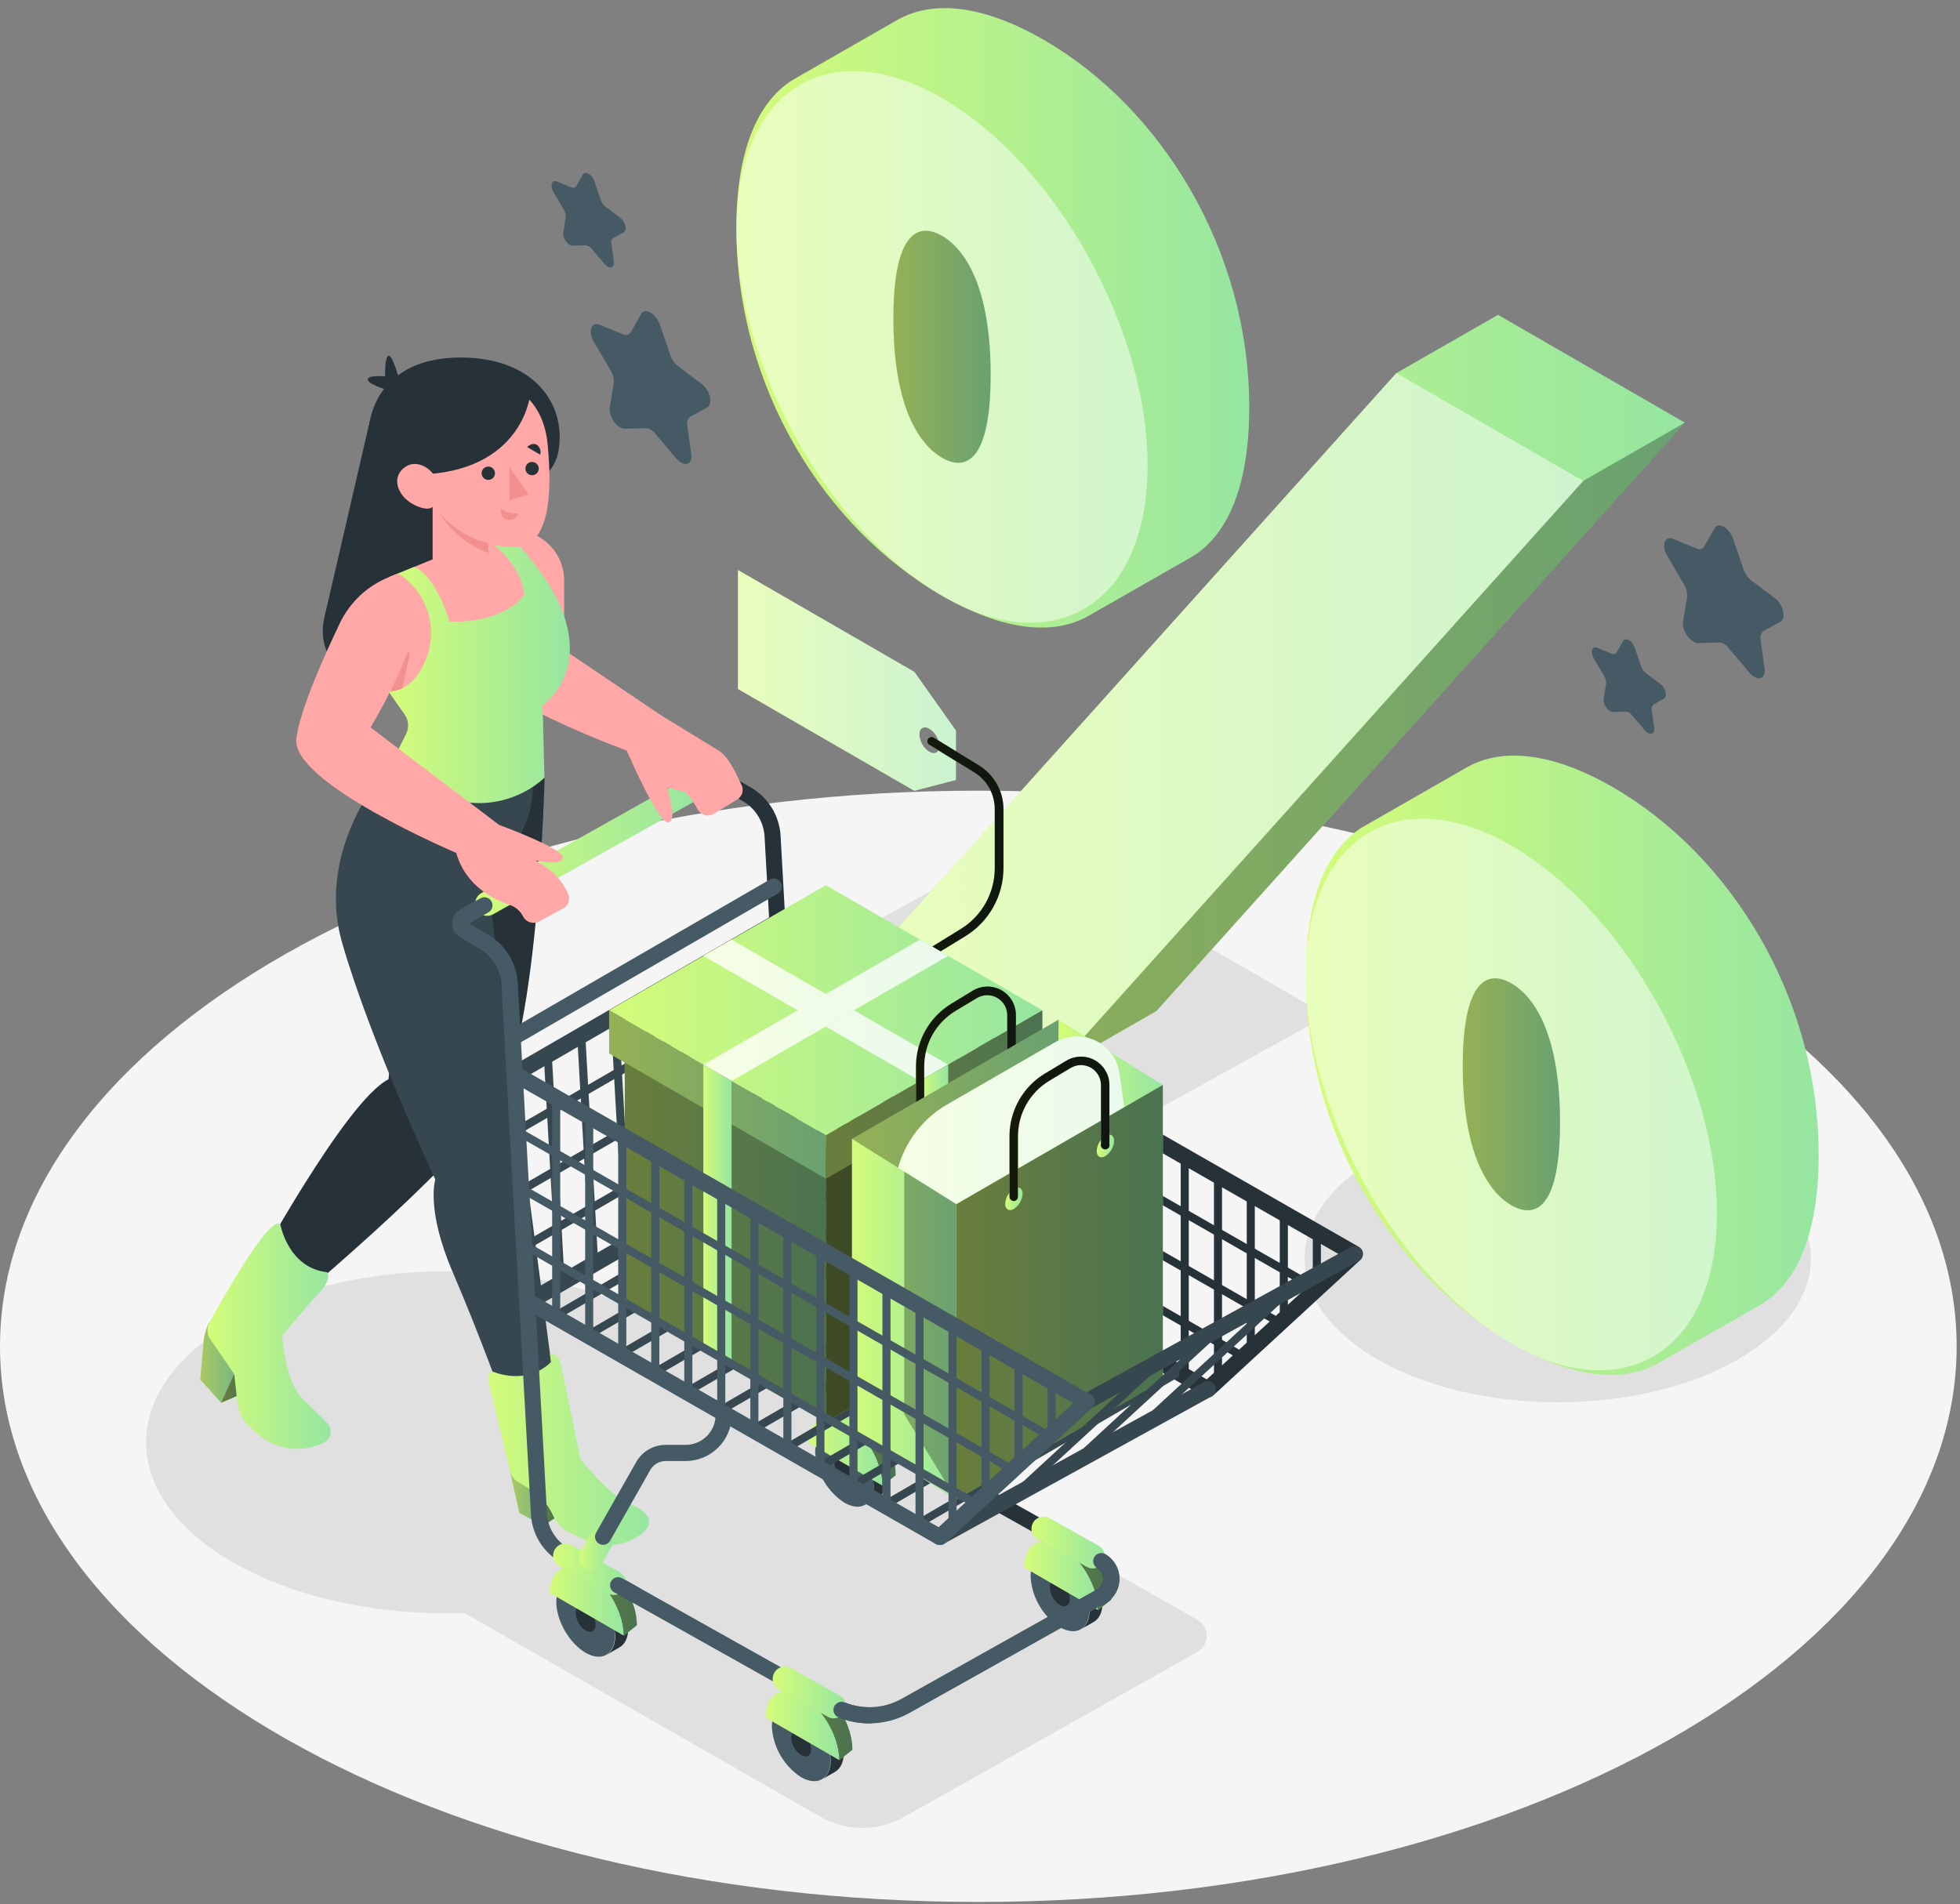 <svg width="176" height="171" viewBox="0 0 176 171" fill="none" xmlns="http://www.w3.org/2000/svg">
<rect x="0" y="0" width="176" height="171" fill="#808080" stroke="none"/>
<path d="M87.849 170.818C136.367 170.818 175.699 148.475 175.699 120.915C175.699 93.354 136.367 71.012 87.849 71.012C39.331 71.012 0 93.354 0 120.915C0 148.475 39.331 170.818 87.849 170.818Z" fill="#F5F5F5"/>
<path d="M69.398 87.866L91.856 75.441L119.168 91.212L96.715 103.637L69.398 87.866Z" fill="#E0E0E0"/>
<path d="M139.884 125.942C152.436 125.942 162.612 120.162 162.612 113.031C162.612 105.901 152.436 100.12 139.884 100.12C127.333 100.12 117.157 105.901 117.157 113.031C117.157 120.162 127.333 125.942 139.884 125.942Z" fill="#E0E0E0"/>
<path d="M107.513 145.473L59.911 118.446L59.414 118.736C54.511 115.919 47.708 114.174 40.184 114.174C25.251 114.174 13.122 121.052 13.122 129.538C13.122 138.024 25.251 144.902 40.184 144.902C40.701 144.902 41.217 144.902 41.726 144.874L73.639 163.157C74.785 163.814 76.082 164.162 77.403 164.167C78.724 164.173 80.023 163.836 81.175 163.188L107.505 148.372C107.764 148.229 107.98 148.019 108.13 147.765C108.281 147.511 108.361 147.221 108.361 146.925C108.362 146.629 108.284 146.339 108.135 146.084C107.986 145.828 107.771 145.617 107.513 145.473V145.473Z" fill="#E0E0E0"/>
<path d="M112.177 36.587C112.177 22.392 104.238 9.646 93.718 3.574C88.428 0.518 83.796 -0.1 80.49 1.841L71.617 6.927C71.456 7.017 71.296 7.111 71.139 7.212L71.237 7.146L71.092 7.232C67.986 9.239 66.124 13.613 66.124 20.487C66.124 34.815 74.066 47.424 84.586 53.5C89.872 56.552 94.504 57.201 97.81 55.276L106.738 50.171C106.84 50.116 106.942 50.057 107.043 49.995L107.2 49.905C110.314 47.901 112.177 43.52 112.177 36.587Z" fill="url(#paint0_linear_4_6651)"/>
<path opacity="0.5" d="M97.014 54.869C104.556 50.916 105.107 37.096 98.244 24.002C91.381 10.908 79.703 3.497 72.161 7.45C64.618 11.403 64.067 25.223 70.931 38.318C77.794 51.412 89.472 58.822 97.014 54.869Z" fill="white"/>
<path d="M88.956 33.676C88.956 25.996 86.773 22.443 84.586 21.179C82.399 19.916 80.22 20.952 80.22 28.613C80.22 36.273 82.403 39.846 84.586 41.109C86.769 42.373 88.956 41.356 88.956 33.676Z" fill="url(#paint1_linear_4_6651)"/>
<path opacity="0.3" d="M88.956 33.676C88.956 25.996 86.773 22.443 84.586 21.179C82.399 19.916 80.22 20.952 80.22 28.613C80.22 36.273 82.403 39.846 84.586 41.109C86.769 42.373 88.956 41.356 88.956 33.676Z" fill="black"/>
<path d="M163.308 103.72C163.308 89.506 155.366 76.783 144.841 70.707C139.556 67.655 134.919 67.033 131.617 68.974L122.748 74.06C122.584 74.146 122.423 74.24 122.267 74.341L122.365 74.279L122.22 74.361C119.113 76.364 117.251 80.738 117.251 87.612C117.251 101.94 125.193 114.549 135.714 120.625C140.999 123.677 145.632 124.326 148.938 122.405L157.881 117.3L158.187 117.124L158.343 117.034C161.442 115.034 163.308 110.656 163.308 103.72Z" fill="url(#paint2_linear_4_6651)"/>
<path opacity="0.5" d="M148.139 122.008C155.681 118.055 156.232 104.235 149.369 91.141C142.506 78.047 130.828 70.636 123.285 74.589C115.743 78.542 115.192 92.362 122.055 105.457C128.918 118.551 140.596 125.961 148.139 122.008Z" fill="white"/>
<path d="M140.084 100.809C140.084 93.129 137.901 89.577 135.714 88.317C133.527 87.057 131.348 88.086 131.348 95.75C131.348 103.415 133.531 106.987 135.714 108.247C137.897 109.506 140.084 108.493 140.084 100.809Z" fill="url(#paint3_linear_4_6651)"/>
<path opacity="0.3" d="M140.084 100.809C140.084 93.129 137.901 89.577 135.714 88.317C133.527 87.057 131.348 88.086 131.348 95.75C131.348 103.415 133.531 106.987 135.714 108.247C137.897 109.506 140.084 108.493 140.084 100.809Z" fill="black"/>
<path d="M134.517 28.277L125.389 33.504L77.936 86.349L94.716 96.036L103.84 90.805L151.293 37.96L134.517 28.277Z" fill="url(#paint4_linear_4_6651)"/>
<path opacity="0.3" d="M142.165 43.191L94.715 96.036L103.839 90.805L151.293 37.96L142.165 43.191Z" fill="black"/>
<path opacity="0.5" d="M125.389 33.504L142.166 43.191L94.716 96.036L77.936 86.349L125.389 33.504Z" fill="white"/>
<path d="M59.254 29.157L60.189 31.896C60.321 32.29 60.566 32.637 60.893 32.894L62.978 34.459C63.761 35.03 64.054 36.293 63.499 36.599L61.989 37.424C61.872 37.514 61.784 37.636 61.736 37.775C61.688 37.914 61.682 38.064 61.719 38.207L62.075 40.812C62.204 41.771 61.406 41.986 60.717 41.168L58.851 38.958C58.751 38.816 58.621 38.698 58.471 38.611C58.322 38.524 58.155 38.47 57.982 38.453L56.112 38.508C55.428 38.531 54.626 37.393 54.758 36.587L55.115 34.392C55.149 34.002 55.054 33.612 54.845 33.281L53.334 30.71C52.779 29.764 53.084 28.852 53.851 29.169L55.94 30.022C56.058 30.09 56.198 30.11 56.33 30.075C56.462 30.041 56.575 29.955 56.644 29.838L57.575 28.195C57.92 27.584 58.898 28.156 59.254 29.157Z" fill="#455A64"/>
<path d="M155.628 48.402L156.563 51.141C156.696 51.534 156.939 51.88 157.264 52.138L159.353 53.703C160.136 54.275 160.425 55.542 159.873 55.843L158.359 56.673C158.243 56.763 158.156 56.885 158.108 57.024C158.061 57.163 158.056 57.313 158.093 57.455L158.449 60.061C158.578 61.02 157.776 61.235 157.092 60.417L155.225 58.203C155.124 58.062 154.994 57.945 154.843 57.858C154.693 57.772 154.526 57.719 154.353 57.702L152.487 57.757C151.802 57.757 151 56.642 151.129 55.836L151.489 53.641C151.53 53.248 151.439 52.853 151.231 52.518L149.721 49.944C149.165 49.001 149.47 48.089 150.237 48.402L152.326 49.259C152.444 49.326 152.584 49.345 152.716 49.311C152.848 49.276 152.961 49.192 153.031 49.075L153.97 47.432C154.294 46.829 155.284 47.401 155.628 48.402Z" fill="#455A64"/>
<path d="M146.794 58.164L147.369 59.846C147.452 60.089 147.603 60.304 147.803 60.464L149.094 61.427C149.572 61.779 149.76 62.561 149.415 62.749L148.492 63.262C148.418 63.318 148.362 63.396 148.332 63.484C148.302 63.573 148.299 63.668 148.324 63.759L148.543 65.371C148.625 65.961 148.128 66.09 147.706 65.59L146.532 64.22C146.47 64.133 146.389 64.059 146.296 64.006C146.203 63.953 146.099 63.92 145.992 63.911L144.838 63.946C144.415 63.946 143.918 63.254 144.001 62.773L144.22 61.415C144.241 61.174 144.183 60.932 144.055 60.726L143.12 59.138C142.776 58.551 142.964 57.988 143.441 58.183L144.732 58.712C144.805 58.753 144.891 58.765 144.972 58.743C145.054 58.722 145.123 58.67 145.166 58.598L145.745 57.581C145.968 57.19 146.579 57.546 146.794 58.164Z" fill="#455A64"/>
<path d="M53.377 16.285L53.953 17.968C54.037 18.211 54.189 18.425 54.391 18.586L55.682 19.548C56.155 19.9 56.343 20.683 56.003 20.87L55.068 21.383C54.993 21.439 54.937 21.515 54.907 21.604C54.877 21.691 54.875 21.786 54.899 21.876L55.123 23.488C55.201 24.083 54.708 24.212 54.281 23.707L53.127 22.341C53.065 22.254 52.985 22.181 52.893 22.127C52.8 22.073 52.697 22.04 52.591 22.029L51.417 22.064C50.995 22.064 50.498 21.375 50.58 20.89L50.799 19.532C50.824 19.291 50.766 19.048 50.635 18.844L49.7 17.252C49.356 16.669 49.547 16.105 50.021 16.301L51.312 16.829C51.385 16.871 51.471 16.882 51.552 16.861C51.633 16.84 51.703 16.787 51.746 16.715L52.325 15.694C52.552 15.311 53.166 15.663 53.377 16.285Z" fill="#455A64"/>
<path d="M48.902 69.858C48.902 69.858 48.377 92.777 44.637 98.884C40.897 104.992 25.345 117.809 25.345 117.809L22.704 114.26C22.704 114.26 31.061 98.833 34.883 96.936L37.873 69.733L48.902 69.858Z" fill="#263238"/>
<path d="M19.86 125.982L21.91 125.102L21.022 123.411L19.86 125.982Z" fill="url(#paint5_linear_4_6651)"/>
<path d="M18.799 118.732C18.513 119.275 18.337 119.869 18.283 120.481L17.977 123.896L19.859 125.982L21.033 123.411L18.799 118.732Z" fill="url(#paint6_linear_4_6651)"/>
<g style="mix-blend-mode:overlay" opacity="0.5">
<path d="M19.86 125.982L21.91 125.102L21.022 123.411L19.86 125.982Z" fill="black"/>
</g>
<g style="mix-blend-mode:overlay" opacity="0.2">
<path d="M18.799 118.732C18.513 119.275 18.337 119.869 18.283 120.481L17.977 123.896L19.859 125.982L21.033 123.411L18.799 118.732Z" fill="black"/>
</g>
<path d="M25.177 109.984C25.177 109.984 25.873 113.873 29.375 114.26C29.375 114.26 29.86 114.824 28.682 116.079C27.505 117.335 25.345 119.961 25.345 119.961C25.345 119.961 25.568 124.053 27.156 125.598C27.939 126.381 28.764 127.163 29.383 127.813C29.505 127.936 29.596 128.086 29.648 128.251C29.701 128.416 29.713 128.592 29.684 128.763C29.656 128.933 29.587 129.095 29.483 129.234C29.38 129.373 29.245 129.485 29.089 129.562V129.562C28.128 130.035 27.049 130.213 25.987 130.074C24.925 129.935 23.929 129.484 23.123 128.779L22.485 128.22C21.821 127.63 21.402 126.814 21.311 125.931L21.037 123.419L18.889 120.289C18.736 120.065 18.648 119.802 18.635 119.531C18.622 119.26 18.684 118.99 18.815 118.752C20.165 116.291 24.277 109.045 25.177 109.984Z" fill="url(#paint7_linear_4_6651)"/>
<path d="M35.259 68.356C35.259 68.356 28.146 75.75 30.728 84.698C33.31 93.645 39.089 105.934 39.089 105.934C39.089 105.934 38.217 108.599 40.654 114.26C43.091 119.921 45.349 126.224 45.349 126.224C45.349 126.224 47.696 127.558 49.872 125.234L43.678 78.493C43.678 78.493 48.404 75.179 47.786 69.678L35.259 68.356Z" fill="#37474F"/>
<path d="M45.791 132.132L46.636 135.872L48.772 137.034L48.69 134.307L45.791 132.132Z" fill="url(#paint8_linear_4_6651)"/>
<path opacity="0.2" d="M45.791 132.132L46.636 135.872L48.772 137.034L48.69 134.307L45.791 132.132Z" fill="black"/>
<path d="M48.772 137.034L49.848 136.326L48.69 134.307L48.772 137.034Z" fill="url(#paint9_linear_4_6651)"/>
<path opacity="0.5" d="M48.772 137.034L49.848 136.326L48.69 134.307L48.772 137.034Z" fill="black"/>
<path d="M44.214 123.169C44.214 123.169 47.223 124.546 49.484 122.32L49.382 121.615C49.382 121.615 50.165 121.385 50.431 122.789C50.697 124.194 52.117 131.025 52.117 131.025C52.117 131.025 54.68 134.323 56.55 135.07C58.42 135.818 58.8 136.866 57.571 137.778L57.536 137.805C56.821 138.336 55.975 138.661 55.089 138.746C54.203 138.83 53.311 138.672 52.508 138.286L51.057 137.594C50.485 137.317 50.023 136.855 49.746 136.283L49.57 135.919C49.13 135.009 48.434 134.248 47.567 133.728L46.495 133.087C46.324 132.983 46.175 132.847 46.057 132.686C45.939 132.525 45.853 132.342 45.806 132.148L43.85 123.963C43.813 123.81 43.829 123.649 43.896 123.507C43.963 123.364 44.077 123.249 44.218 123.18L44.214 123.169Z" fill="url(#paint10_linear_4_6651)"/>
<path d="M46.503 97.014C46.343 97.014 46.187 96.961 46.06 96.864C45.933 96.766 45.842 96.63 45.801 96.475C45.759 96.32 45.77 96.156 45.831 96.008C45.892 95.861 46.001 95.737 46.139 95.657L69.461 82.167C69.544 82.116 69.636 82.082 69.732 82.067C69.828 82.053 69.927 82.057 70.021 82.081C70.115 82.105 70.204 82.147 70.281 82.206C70.359 82.265 70.424 82.338 70.472 82.423C70.521 82.507 70.552 82.6 70.564 82.696C70.576 82.793 70.569 82.891 70.543 82.984C70.516 83.078 70.471 83.165 70.41 83.241C70.35 83.317 70.274 83.38 70.189 83.427L46.883 96.916C46.767 96.982 46.636 97.016 46.503 97.014V97.014Z" fill="#37474F"/>
<path d="M47.63 117.555C47.502 117.555 47.377 117.522 47.267 117.458C47.157 117.394 47.066 117.302 47.004 117.191C46.907 117.024 46.88 116.826 46.929 116.64C46.978 116.453 47.099 116.294 47.266 116.197L70.572 102.711C70.655 102.663 70.746 102.632 70.84 102.619C70.935 102.607 71.031 102.613 71.123 102.638C71.215 102.662 71.301 102.704 71.377 102.762C71.453 102.82 71.516 102.893 71.564 102.975C71.612 103.057 71.643 103.149 71.655 103.243C71.668 103.337 71.662 103.433 71.637 103.526C71.613 103.618 71.57 103.704 71.512 103.78C71.454 103.855 71.382 103.919 71.3 103.967L47.993 117.465C47.882 117.526 47.757 117.557 47.63 117.555V117.555Z" fill="#37474F"/>
<path d="M46.421 101.909C46.357 101.909 46.295 101.893 46.24 101.861C46.185 101.83 46.139 101.784 46.108 101.729C46.083 101.687 46.068 101.642 46.061 101.594C46.054 101.547 46.057 101.498 46.07 101.452C46.082 101.406 46.104 101.363 46.133 101.325C46.163 101.287 46.199 101.255 46.241 101.232L69.715 87.648C69.757 87.622 69.803 87.605 69.851 87.598C69.899 87.591 69.948 87.593 69.995 87.605C70.042 87.617 70.087 87.638 70.125 87.668C70.164 87.697 70.197 87.734 70.221 87.776C70.245 87.818 70.261 87.864 70.267 87.913C70.273 87.961 70.269 88.01 70.256 88.057C70.243 88.103 70.22 88.147 70.19 88.185C70.16 88.223 70.122 88.254 70.079 88.278L46.605 101.862C46.548 101.892 46.485 101.908 46.421 101.909Z" fill="#37474F"/>
<path d="M47.082 107.112C47.002 107.112 46.925 107.085 46.862 107.037C46.799 106.988 46.753 106.921 46.733 106.844C46.712 106.767 46.717 106.685 46.746 106.612C46.776 106.538 46.83 106.476 46.898 106.435L70.373 92.852C70.456 92.806 70.553 92.796 70.645 92.821C70.736 92.847 70.814 92.907 70.861 92.989C70.908 93.072 70.922 93.169 70.899 93.261C70.875 93.353 70.817 93.432 70.736 93.481L47.262 107.065C47.207 107.096 47.145 107.112 47.082 107.112V107.112Z" fill="#37474F"/>
<path d="M47.082 112.339C47.002 112.339 46.925 112.312 46.862 112.264C46.799 112.215 46.753 112.147 46.733 112.071C46.712 111.994 46.717 111.912 46.746 111.839C46.776 111.765 46.83 111.703 46.898 111.662L70.373 98.078C70.456 98.033 70.553 98.022 70.645 98.048C70.736 98.074 70.814 98.134 70.861 98.216C70.908 98.298 70.922 98.396 70.899 98.487C70.875 98.579 70.817 98.659 70.736 98.708L47.262 112.292C47.207 112.323 47.145 112.339 47.082 112.339Z" fill="#37474F"/>
<path d="M68.397 105.367C68.303 105.368 68.214 105.332 68.146 105.268C68.078 105.204 68.038 105.116 68.033 105.023L66.859 84.315C66.853 84.218 66.886 84.124 66.95 84.051C67.015 83.979 67.105 83.935 67.201 83.929C67.298 83.924 67.393 83.957 67.465 84.021C67.537 84.085 67.581 84.175 67.587 84.272L68.76 104.984C68.764 105.032 68.757 105.081 68.742 105.127C68.726 105.173 68.702 105.215 68.67 105.251C68.638 105.288 68.599 105.317 68.555 105.339C68.512 105.36 68.465 105.372 68.416 105.375L68.397 105.367Z" fill="#37474F"/>
<path d="M65.392 107.116C65.299 107.116 65.21 107.081 65.142 107.018C65.075 106.955 65.034 106.868 65.028 106.776L63.854 86.063C63.847 86.013 63.85 85.963 63.864 85.914C63.878 85.865 63.901 85.82 63.933 85.781C63.965 85.742 64.005 85.71 64.05 85.687C64.095 85.664 64.144 85.651 64.195 85.648C64.245 85.646 64.296 85.653 64.343 85.671C64.39 85.689 64.433 85.717 64.469 85.752C64.505 85.787 64.534 85.83 64.552 85.877C64.571 85.924 64.58 85.974 64.578 86.024L65.752 106.733C65.756 106.781 65.751 106.83 65.736 106.876C65.721 106.922 65.697 106.964 65.665 107.001C65.633 107.037 65.594 107.067 65.551 107.088C65.507 107.109 65.46 107.121 65.411 107.124L65.392 107.116Z" fill="#37474F"/>
<path d="M62.384 108.857C62.291 108.857 62.202 108.822 62.135 108.757C62.068 108.693 62.028 108.606 62.024 108.513L60.85 87.805C60.846 87.756 60.851 87.708 60.866 87.662C60.881 87.616 60.905 87.573 60.937 87.537C60.969 87.5 61.008 87.47 61.051 87.449C61.095 87.428 61.142 87.416 61.19 87.413C61.239 87.41 61.287 87.415 61.333 87.431C61.379 87.446 61.421 87.47 61.457 87.502C61.494 87.533 61.523 87.572 61.545 87.615C61.566 87.658 61.579 87.706 61.582 87.754L62.755 108.466C62.759 108.514 62.753 108.563 62.738 108.608C62.723 108.654 62.699 108.697 62.667 108.733C62.635 108.769 62.597 108.799 62.554 108.82C62.51 108.842 62.463 108.854 62.415 108.857H62.384Z" fill="#37474F"/>
<path d="M59.379 110.618C59.286 110.618 59.197 110.583 59.129 110.52C59.062 110.456 59.021 110.37 59.015 110.277L57.841 89.565C57.834 89.515 57.837 89.464 57.851 89.415C57.864 89.367 57.888 89.322 57.92 89.282C57.952 89.243 57.992 89.212 58.037 89.189C58.082 89.166 58.131 89.153 58.182 89.15C58.232 89.147 58.282 89.155 58.33 89.173C58.377 89.191 58.42 89.218 58.456 89.254C58.492 89.289 58.52 89.331 58.539 89.378C58.558 89.425 58.567 89.475 58.565 89.526L59.739 110.234C59.742 110.283 59.736 110.331 59.721 110.378C59.706 110.424 59.681 110.466 59.649 110.503C59.617 110.539 59.578 110.569 59.534 110.59C59.49 110.611 59.443 110.623 59.394 110.626L59.379 110.618Z" fill="#37474F"/>
<path d="M56.374 112.378C56.281 112.378 56.192 112.342 56.124 112.278C56.057 112.214 56.016 112.127 56.01 112.034L54.837 91.322C54.834 91.274 54.841 91.226 54.857 91.181C54.873 91.136 54.897 91.094 54.929 91.059C54.961 91.023 55 90.994 55.043 90.973C55.086 90.953 55.133 90.941 55.181 90.938C55.228 90.936 55.276 90.943 55.322 90.959C55.367 90.974 55.408 90.999 55.444 91.031C55.479 91.063 55.508 91.102 55.529 91.145C55.55 91.188 55.562 91.235 55.564 91.283L56.738 111.995C56.741 112.043 56.735 112.092 56.719 112.138C56.703 112.183 56.679 112.226 56.647 112.262C56.615 112.298 56.576 112.328 56.533 112.349C56.489 112.371 56.442 112.383 56.394 112.386L56.374 112.378Z" fill="#37474F"/>
<path d="M53.369 114.119C53.276 114.12 53.186 114.084 53.119 114.02C53.051 113.956 53.01 113.868 53.005 113.775L51.832 93.067C51.826 92.97 51.859 92.875 51.923 92.803C51.987 92.731 52.078 92.687 52.174 92.681C52.27 92.676 52.365 92.709 52.438 92.773C52.51 92.837 52.554 92.927 52.559 93.024L53.733 113.736C53.737 113.784 53.731 113.833 53.716 113.878C53.701 113.924 53.676 113.967 53.645 114.003C53.613 114.039 53.575 114.069 53.531 114.09C53.488 114.112 53.441 114.124 53.393 114.127L53.369 114.119Z" fill="#37474F"/>
<path d="M50.361 115.872C50.268 115.87 50.18 115.834 50.114 115.77C50.047 115.706 50.007 115.62 50.001 115.528L48.827 94.815C48.82 94.765 48.823 94.714 48.837 94.666C48.85 94.617 48.874 94.572 48.906 94.533C48.938 94.494 48.978 94.462 49.023 94.439C49.068 94.416 49.117 94.403 49.167 94.4C49.218 94.398 49.268 94.405 49.316 94.423C49.363 94.441 49.406 94.469 49.442 94.504C49.478 94.539 49.506 94.582 49.525 94.629C49.544 94.675 49.553 94.726 49.551 94.776L50.724 115.489C50.729 115.537 50.724 115.586 50.709 115.632C50.695 115.678 50.671 115.721 50.639 115.758C50.607 115.794 50.568 115.824 50.524 115.845C50.48 115.866 50.433 115.878 50.384 115.88L50.361 115.872Z" fill="#37474F"/>
<path d="M82.106 60.343L66.269 51.2V61.88L82.106 71.024L85.838 70.05V65.609L82.106 60.343ZM83.456 67.534C83.193 67.362 82.975 67.131 82.819 66.859C82.662 66.587 82.572 66.282 82.556 65.969C82.556 65.394 82.947 65.163 83.456 65.449C83.719 65.62 83.938 65.851 84.094 66.123C84.251 66.395 84.34 66.7 84.356 67.014C84.356 67.573 83.937 67.804 83.456 67.518V67.534Z" fill="url(#paint11_linear_4_6651)"/>
<path opacity="0.5" d="M82.106 60.343L66.269 51.2V61.88L82.106 71.024L85.838 70.05V65.609L82.106 60.343ZM83.456 67.534C83.193 67.362 82.975 67.131 82.819 66.859C82.662 66.587 82.572 66.282 82.556 65.969C82.556 65.394 82.947 65.163 83.456 65.449C83.719 65.62 83.938 65.851 84.094 66.123C84.251 66.395 84.34 66.7 84.356 67.014C84.356 67.573 83.937 67.804 83.456 67.518V67.534Z" fill="white"/>
<path d="M83.624 85.895C83.544 85.889 83.467 85.859 83.405 85.808C83.343 85.757 83.298 85.688 83.276 85.611C83.254 85.533 83.257 85.451 83.283 85.375C83.31 85.299 83.359 85.234 83.424 85.187L86.284 83.426C87.21 82.853 87.975 82.054 88.507 81.104C89.039 80.154 89.32 79.085 89.324 77.996V72.647C89.322 71.992 89.153 71.348 88.832 70.777C88.512 70.205 88.051 69.725 87.493 69.381L83.546 66.951C83.489 66.934 83.436 66.904 83.393 66.863C83.349 66.823 83.315 66.773 83.293 66.717C83.272 66.662 83.264 66.602 83.269 66.542C83.274 66.483 83.293 66.425 83.323 66.374C83.354 66.323 83.396 66.28 83.446 66.248C83.496 66.215 83.553 66.195 83.612 66.188C83.672 66.181 83.732 66.187 83.788 66.207C83.844 66.227 83.895 66.259 83.937 66.302L87.912 68.731C88.58 69.143 89.132 69.719 89.516 70.403C89.9 71.088 90.103 71.859 90.107 72.644V77.992C90.102 79.211 89.787 80.409 89.192 81.472C88.596 82.536 87.74 83.43 86.703 84.072L83.831 85.832C83.769 85.872 83.698 85.894 83.624 85.895Z" fill="url(#paint12_linear_4_6651)"/>
<path opacity="0.9" d="M83.624 85.895C83.544 85.889 83.467 85.859 83.405 85.808C83.343 85.757 83.298 85.688 83.276 85.611C83.254 85.533 83.257 85.451 83.283 85.375C83.31 85.299 83.359 85.234 83.424 85.187L86.284 83.426C87.21 82.853 87.975 82.054 88.507 81.104C89.039 80.154 89.32 79.085 89.324 77.996V72.647C89.322 71.992 89.153 71.348 88.832 70.777C88.512 70.205 88.051 69.725 87.493 69.381L83.546 66.951C83.489 66.934 83.436 66.904 83.393 66.863C83.349 66.823 83.315 66.773 83.293 66.717C83.272 66.662 83.264 66.602 83.269 66.542C83.274 66.483 83.293 66.425 83.323 66.374C83.354 66.323 83.396 66.28 83.446 66.248C83.496 66.215 83.553 66.195 83.612 66.188C83.672 66.181 83.732 66.187 83.788 66.207C83.844 66.227 83.895 66.259 83.937 66.302L87.912 68.731C88.58 69.143 89.132 69.719 89.516 70.403C89.9 71.088 90.103 71.859 90.107 72.644V77.992C90.102 79.211 89.787 80.409 89.192 81.472C88.596 82.536 87.74 83.43 86.703 84.072L83.831 85.832C83.769 85.872 83.698 85.894 83.624 85.895Z" fill="black"/>
<path d="M78.46 133.447C78.46 135.125 77.286 135.794 75.83 134.965C75.064 134.466 74.425 133.793 73.968 133.001C73.51 132.209 73.246 131.32 73.197 130.407C73.197 128.728 74.371 128.059 75.83 128.889C76.596 129.389 77.233 130.062 77.69 130.854C78.146 131.645 78.41 132.534 78.46 133.447Z" fill="#455A64"/>
<path d="M76.723 132.445C76.723 133.016 76.331 133.251 75.827 132.965C75.564 132.794 75.346 132.562 75.19 132.291C75.033 132.019 74.943 131.714 74.927 131.401C74.927 130.825 75.318 130.595 75.827 130.88C76.089 131.052 76.307 131.283 76.462 131.555C76.618 131.827 76.707 132.132 76.723 132.445V132.445Z" fill="#263238"/>
<path d="M79.657 132.754C79.607 131.84 79.343 130.951 78.886 130.158C78.428 129.366 77.79 128.692 77.024 128.192C75.987 127.594 75.095 127.774 74.676 128.533C75.092 128.547 75.496 128.67 75.85 128.889C76.612 129.391 77.245 130.065 77.698 130.856C78.152 131.648 78.412 132.535 78.46 133.447C78.46 134.276 78.17 134.859 77.704 135.137L78.851 134.479C79.344 134.213 79.657 133.615 79.657 132.754Z" fill="#263238"/>
<path d="M75.94 127.691C74.109 126.631 72.626 127.488 72.626 129.601L79.242 133.427C79.242 131.314 77.767 128.748 75.94 127.691Z" fill="url(#paint13_linear_4_6651)"/>
<path d="M77.129 126.76C75.783 125.978 74.629 126.244 74.109 127.269C74.75 127.189 75.398 127.339 75.94 127.691C77.767 128.748 79.254 131.314 79.254 133.427L80.427 132.5C80.443 130.375 78.96 127.817 77.129 126.76Z" fill="url(#paint14_linear_4_6651)"/>
<path opacity="0.5" d="M77.129 126.76C75.783 125.978 74.629 126.244 74.109 127.269C74.75 127.189 75.398 127.339 75.94 127.691C77.767 128.748 79.254 131.314 79.254 133.427L80.427 132.5C80.443 130.375 78.96 127.817 77.129 126.76Z" fill="black"/>
<path d="M97.811 144.628C97.811 146.307 96.637 146.976 95.177 146.146C94.411 145.647 93.773 144.975 93.315 144.183C92.858 143.391 92.594 142.502 92.544 141.588C92.544 139.91 93.718 139.241 95.177 140.07C95.944 140.57 96.581 141.243 97.039 142.035C97.496 142.827 97.76 143.715 97.811 144.628V144.628Z" fill="#455A64"/>
<path d="M96.066 143.627C96.066 144.198 95.675 144.433 95.166 144.147C94.903 143.975 94.685 143.744 94.529 143.472C94.373 143.2 94.282 142.895 94.266 142.582C94.266 142.007 94.657 141.776 95.166 142.062C95.429 142.233 95.648 142.464 95.804 142.736C95.961 143.008 96.05 143.313 96.066 143.627V143.627Z" fill="#263238"/>
<path d="M99.008 143.936C98.958 143.022 98.694 142.133 98.238 141.341C97.781 140.548 97.144 139.875 96.379 139.374C95.342 138.775 94.446 138.955 94.031 139.714C94.447 139.728 94.852 139.851 95.205 140.07C95.971 140.57 96.609 141.243 97.066 142.035C97.523 142.826 97.788 143.715 97.838 144.628C97.838 145.458 97.549 146.041 97.083 146.318L98.225 145.661C98.695 145.395 99.008 144.796 99.008 143.936Z" fill="#263238"/>
<path d="M95.283 138.873C93.452 137.813 91.969 138.67 91.969 140.782L98.596 144.609C98.604 142.504 97.121 139.93 95.283 138.873Z" fill="url(#paint15_linear_4_6651)"/>
<path d="M96.48 137.942C95.138 137.159 93.98 137.425 93.463 138.45C94.103 138.369 94.751 138.519 95.29 138.873C97.121 139.929 98.604 142.496 98.604 144.609L99.778 143.681C99.794 141.565 98.311 138.983 96.48 137.942Z" fill="url(#paint16_linear_4_6651)"/>
<path opacity="0.5" d="M96.48 137.942C95.138 137.159 93.98 137.425 93.463 138.45C94.103 138.369 94.751 138.519 95.29 138.873C97.121 139.929 98.604 142.496 98.604 144.609L99.778 143.681C99.794 141.565 98.311 138.983 96.48 137.942Z" fill="black"/>
<path d="M74.571 158.098C74.571 159.777 73.397 160.446 71.942 159.617C71.175 159.118 70.537 158.445 70.079 157.653C69.622 156.861 69.358 155.972 69.309 155.059C69.309 153.38 70.482 152.711 71.942 153.541C72.707 154.04 73.344 154.713 73.801 155.505C74.258 156.297 74.522 157.186 74.571 158.098Z" fill="#455A64"/>
<path d="M72.837 157.097C72.837 157.672 72.446 157.903 71.941 157.618C71.679 157.446 71.461 157.215 71.304 156.943C71.148 156.671 71.058 156.366 71.041 156.053C71.041 155.478 71.433 155.247 71.941 155.532C72.203 155.705 72.42 155.936 72.575 156.208C72.731 156.48 72.821 156.785 72.837 157.097Z" fill="#263238"/>
<path d="M75.772 157.406C75.722 156.493 75.458 155.604 75.001 154.812C74.543 154.02 73.905 153.347 73.138 152.848C72.102 152.25 71.21 152.426 70.791 153.185C71.207 153.199 71.611 153.322 71.965 153.541C72.73 154.041 73.367 154.714 73.824 155.506C74.281 156.297 74.545 157.186 74.594 158.099C74.594 158.928 74.304 159.511 73.839 159.793L74.985 159.132C75.459 158.866 75.772 158.267 75.772 157.406Z" fill="#263238"/>
<path d="M72.055 152.343C70.224 151.287 68.741 152.144 68.741 154.257L75.369 158.083C75.369 155.966 73.886 153.4 72.055 152.343Z" fill="url(#paint17_linear_4_6651)"/>
<path d="M73.245 151.413C71.899 150.63 70.745 150.896 70.224 151.925C70.865 151.84 71.515 151.989 72.055 152.344C73.886 153.4 75.369 155.967 75.369 158.083L76.543 157.152C76.558 155.024 75.076 152.469 73.245 151.413Z" fill="url(#paint18_linear_4_6651)"/>
<path opacity="0.5" d="M73.245 151.413C71.899 150.63 70.745 150.896 70.224 151.925C70.865 151.84 71.515 151.989 72.055 152.344C73.886 153.4 75.369 155.967 75.369 158.083L76.543 157.152C76.558 155.024 75.076 152.469 73.245 151.413Z" fill="black"/>
<path d="M98.863 144.096C98.702 144.096 98.546 144.042 98.419 143.944C98.292 143.846 98.201 143.708 98.16 143.552C98.12 143.397 98.132 143.232 98.194 143.085C98.257 142.937 98.367 142.813 98.507 142.735C98.676 142.639 98.817 142.501 98.915 142.333C99.013 142.165 99.065 141.974 99.065 141.78C99.065 141.586 99.013 141.395 98.915 141.227C98.817 141.059 98.676 140.921 98.507 140.825L74 127.073C73.224 126.641 72.571 126.02 72.1 125.267C71.63 124.515 71.357 123.656 71.308 122.769L68.655 75.132C68.618 74.481 68.419 73.849 68.078 73.293C67.737 72.738 67.263 72.275 66.699 71.947L64.985 70.946C64.756 70.815 64.496 70.746 64.232 70.746C63.968 70.746 63.709 70.815 63.479 70.946L62.039 71.748C61.873 71.826 61.682 71.839 61.507 71.783C61.331 71.726 61.183 71.606 61.093 71.445C61.004 71.284 60.978 71.094 61.022 70.915C61.066 70.736 61.177 70.581 61.331 70.48L62.767 69.698C63.218 69.444 63.728 69.313 64.246 69.318C64.763 69.323 65.27 69.463 65.717 69.725L67.431 70.727C68.201 71.175 68.848 71.807 69.313 72.567C69.778 73.327 70.047 74.191 70.095 75.081L72.748 122.707C72.783 123.351 72.98 123.977 73.322 124.524C73.665 125.071 74.14 125.523 74.704 125.837L99.211 139.589C99.606 139.81 99.935 140.133 100.164 140.523C100.393 140.914 100.514 141.358 100.514 141.811C100.514 142.264 100.393 142.709 100.164 143.099C99.935 143.49 99.606 143.812 99.211 144.033C99.102 144.082 98.982 144.104 98.863 144.096V144.096Z" fill="#263238"/>
<path d="M78.366 129.781C78.18 129.78 77.996 129.731 77.834 129.64L73.425 127.167C73.172 127.026 72.987 126.79 72.908 126.512C72.83 126.234 72.865 125.936 73.006 125.684C73.147 125.432 73.383 125.246 73.661 125.168C73.939 125.089 74.237 125.125 74.489 125.266L78.898 127.738C79.108 127.857 79.273 128.041 79.367 128.263C79.461 128.485 79.479 128.731 79.418 128.964C79.357 129.197 79.221 129.404 79.031 129.551C78.841 129.699 78.607 129.78 78.366 129.781V129.781Z" fill="url(#paint19_linear_4_6651)"/>
<path d="M80.283 130.493C80.158 130.492 80.036 130.46 79.927 130.399L78.389 129.534C78.235 129.433 78.124 129.278 78.08 129.099C78.036 128.92 78.062 128.731 78.151 128.57C78.241 128.409 78.389 128.288 78.565 128.232C78.74 128.175 78.931 128.188 79.097 128.266L80.639 129.131C80.779 129.21 80.889 129.333 80.951 129.481C81.014 129.629 81.026 129.794 80.985 129.949C80.945 130.104 80.854 130.242 80.727 130.34C80.6 130.439 80.444 130.492 80.283 130.493V130.493Z" fill="#253239"/>
<path d="M98.12 140.864C97.933 140.866 97.749 140.817 97.588 140.724L93.178 138.251C93.054 138.181 92.944 138.087 92.855 137.975C92.767 137.863 92.701 137.734 92.662 137.596C92.623 137.459 92.612 137.315 92.629 137.172C92.645 137.03 92.69 136.893 92.76 136.768C92.901 136.516 93.136 136.33 93.415 136.252C93.552 136.213 93.696 136.201 93.838 136.218C93.98 136.235 94.118 136.28 94.243 136.35L98.656 138.826C98.867 138.943 99.033 139.128 99.128 139.35C99.223 139.572 99.241 139.82 99.18 140.053C99.118 140.287 98.981 140.494 98.789 140.641C98.597 140.787 98.362 140.866 98.12 140.864V140.864Z" fill="url(#paint20_linear_4_6651)"/>
<path d="M98.863 144.096C98.702 144.096 98.546 144.042 98.419 143.944C98.292 143.846 98.201 143.708 98.16 143.553C98.12 143.397 98.132 143.233 98.194 143.085C98.257 142.937 98.367 142.814 98.507 142.735C98.676 142.639 98.817 142.501 98.915 142.333C99.013 142.165 99.065 141.974 99.065 141.78C99.065 141.586 99.013 141.395 98.915 141.227C98.817 141.059 98.676 140.921 98.507 140.825C98.348 140.726 98.233 140.57 98.187 140.389C98.14 140.207 98.165 140.015 98.257 139.851C98.349 139.688 98.5 139.566 98.679 139.512C98.858 139.457 99.052 139.474 99.219 139.558C99.614 139.779 99.943 140.102 100.172 140.492C100.401 140.883 100.521 141.327 100.521 141.78C100.521 142.233 100.401 142.677 100.172 143.068C99.943 143.459 99.614 143.781 99.219 144.002C99.11 144.063 98.988 144.096 98.863 144.096V144.096Z" fill="#455A64"/>
<path d="M54.446 148.619C55.473 148.026 55.473 146.103 54.445 144.323C53.418 142.544 51.752 141.582 50.725 142.175C49.698 142.768 49.698 144.692 50.725 146.471C51.752 148.251 53.418 149.213 54.446 148.619Z" fill="#455A64"/>
<path d="M53.487 145.915C53.487 146.49 53.096 146.721 52.587 146.436C52.325 146.264 52.107 146.032 51.952 145.76C51.796 145.488 51.707 145.184 51.691 144.871C51.691 144.296 52.082 144.065 52.587 144.35C52.849 144.522 53.068 144.753 53.224 145.025C53.38 145.297 53.47 145.602 53.487 145.915V145.915Z" fill="#263238"/>
<path d="M56.421 146.225C56.371 145.312 56.106 144.423 55.649 143.631C55.191 142.839 54.554 142.166 53.788 141.667C52.751 141.068 51.855 141.244 51.44 142.003C51.856 142.017 52.261 142.14 52.614 142.359C53.381 142.858 54.019 143.531 54.477 144.323C54.934 145.115 55.198 146.004 55.247 146.917C55.247 147.747 54.958 148.33 54.492 148.611L55.635 147.95C56.108 147.684 56.421 147.085 56.421 146.225Z" fill="#263238"/>
<path d="M52.7 141.162C50.873 140.105 49.39 140.962 49.39 143.075L56.014 146.901C56.014 144.785 54.531 142.218 52.7 141.162Z" fill="url(#paint21_linear_4_6651)"/>
<path d="M53.889 140.231C52.548 139.448 51.393 139.714 50.873 140.743C51.513 140.658 52.161 140.807 52.7 141.162C54.531 142.218 56.014 144.785 56.014 146.901L57.188 145.97C57.203 143.857 55.721 141.287 53.889 140.231Z" fill="url(#paint22_linear_4_6651)"/>
<path opacity="0.5" d="M53.889 140.231C52.548 139.448 51.393 139.714 50.873 140.743C51.513 140.658 52.161 140.807 52.7 141.162C54.531 142.218 56.014 144.785 56.014 146.901L57.188 145.97C57.203 143.857 55.721 141.287 53.889 140.231Z" fill="black"/>
<path d="M78.068 154.777C76.808 154.78 75.569 154.459 74.469 153.846L50.368 140.321C49.593 139.889 48.94 139.267 48.469 138.515C47.998 137.762 47.726 136.903 47.676 136.017L45.024 88.391C44.986 87.74 44.788 87.109 44.447 86.554C44.105 85.999 43.632 85.537 43.068 85.21L41.291 84.15C41.076 84.025 40.898 83.844 40.775 83.628C40.652 83.411 40.589 83.166 40.591 82.917C40.593 82.668 40.661 82.424 40.789 82.209C40.916 81.995 41.097 81.818 41.315 81.697L61.346 70.468C61.43 70.414 61.524 70.377 61.622 70.361C61.721 70.344 61.821 70.347 61.918 70.371C62.015 70.395 62.106 70.439 62.185 70.499C62.264 70.56 62.331 70.636 62.379 70.723C62.428 70.81 62.458 70.906 62.468 71.005C62.478 71.105 62.467 71.205 62.437 71.3C62.406 71.395 62.357 71.483 62.291 71.558C62.225 71.633 62.145 71.693 62.054 71.736L42.101 82.933L43.827 83.943C44.596 84.392 45.243 85.026 45.708 85.786C46.173 86.547 46.442 87.411 46.491 88.301L49.116 135.923C49.151 136.568 49.348 137.193 49.691 137.74C50.033 138.288 50.508 138.739 51.072 139.053L75.177 152.578C76.059 153.069 77.052 153.326 78.062 153.326C79.072 153.326 80.065 153.069 80.948 152.578L98.507 142.735C98.59 142.683 98.683 142.648 98.78 142.633C98.877 142.618 98.977 142.623 99.072 142.647C99.167 142.672 99.257 142.715 99.335 142.775C99.412 142.835 99.478 142.91 99.526 142.996C99.574 143.082 99.604 143.176 99.615 143.274C99.625 143.372 99.616 143.471 99.587 143.565C99.559 143.659 99.511 143.746 99.448 143.821C99.384 143.896 99.306 143.958 99.219 144.002L81.656 153.85C80.559 154.461 79.323 154.78 78.068 154.777Z" fill="#455A64"/>
<path d="M55.13 143.251C54.942 143.252 54.757 143.204 54.594 143.11L50.184 140.638C49.946 140.489 49.774 140.254 49.704 139.982C49.634 139.71 49.672 139.422 49.81 139.177C49.947 138.932 50.174 138.749 50.443 138.667C50.712 138.585 51.002 138.61 51.252 138.736L55.662 141.213C55.873 141.33 56.039 141.514 56.133 141.736C56.228 141.958 56.247 142.205 56.186 142.438C56.125 142.672 55.988 142.878 55.797 143.026C55.606 143.173 55.371 143.252 55.13 143.251V143.251Z" fill="url(#paint23_linear_4_6651)"/>
<path d="M74.883 154.335C74.697 154.336 74.514 154.289 74.351 154.198L69.938 151.722C69.813 151.65 69.704 151.555 69.616 151.441C69.528 151.327 69.463 151.197 69.425 151.059C69.387 150.92 69.377 150.775 69.395 150.632C69.414 150.49 69.46 150.352 69.531 150.227C69.603 150.102 69.698 149.993 69.812 149.905C69.925 149.817 70.055 149.752 70.194 149.714C70.333 149.676 70.478 149.666 70.621 149.684C70.763 149.703 70.901 149.749 71.026 149.82L75.415 152.285C75.626 152.402 75.792 152.586 75.887 152.808C75.982 153.03 76.001 153.277 75.94 153.51C75.879 153.744 75.742 153.95 75.551 154.098C75.359 154.245 75.125 154.324 74.883 154.323V154.335Z" fill="url(#paint24_linear_4_6651)"/>
<path d="M78.069 154.785C77.13 154.785 76.201 154.606 75.33 154.257C75.237 154.224 75.151 154.174 75.078 154.108C75.005 154.041 74.947 153.961 74.906 153.871C74.865 153.782 74.842 153.685 74.84 153.586C74.838 153.488 74.855 153.39 74.892 153.299C74.928 153.207 74.983 153.124 75.053 153.054C75.123 152.985 75.206 152.93 75.297 152.893C75.388 152.857 75.486 152.839 75.585 152.841C75.683 152.844 75.78 152.866 75.87 152.907C76.567 153.188 77.312 153.333 78.065 153.333C78.164 153.326 78.265 153.339 78.359 153.372C78.453 153.406 78.54 153.458 78.613 153.526C78.687 153.594 78.745 153.677 78.785 153.768C78.825 153.86 78.846 153.959 78.846 154.059C78.846 154.159 78.825 154.258 78.785 154.35C78.745 154.442 78.687 154.524 78.613 154.592C78.54 154.66 78.453 154.713 78.359 154.746C78.265 154.779 78.164 154.792 78.065 154.785H78.069Z" fill="#455A64"/>
<path d="M53.083 140.998C52.893 140.998 52.705 140.948 52.54 140.853C52.374 140.758 52.237 140.622 52.141 140.457C52.045 140.292 51.994 140.105 51.993 139.914C51.992 139.723 52.042 139.536 52.137 139.37L52.943 137.946C53.01 137.815 53.103 137.699 53.216 137.605C53.329 137.511 53.46 137.441 53.601 137.399C53.742 137.357 53.89 137.344 54.036 137.361C54.182 137.377 54.324 137.423 54.452 137.496C54.58 137.568 54.691 137.666 54.781 137.783C54.87 137.9 54.935 138.033 54.971 138.176C55.007 138.318 55.014 138.467 54.992 138.612C54.969 138.758 54.918 138.897 54.84 139.022L54.03 140.446C53.935 140.613 53.798 140.753 53.631 140.85C53.465 140.947 53.276 140.998 53.083 140.998V140.998Z" fill="url(#paint25_linear_4_6651)"/>
<path d="M54.156 138.744C54.031 138.744 53.908 138.71 53.8 138.646C53.717 138.6 53.643 138.537 53.585 138.462C53.526 138.387 53.482 138.3 53.457 138.208C53.431 138.116 53.424 138.02 53.436 137.926C53.448 137.831 53.479 137.739 53.526 137.657L57.125 131.311C57.392 130.841 57.778 130.451 58.245 130.179C58.712 129.908 59.242 129.765 59.782 129.765H61.57C62.283 129.764 62.968 129.48 63.472 128.976C63.977 128.471 64.261 127.787 64.262 127.073C64.254 126.974 64.268 126.873 64.301 126.779C64.334 126.685 64.386 126.598 64.454 126.525C64.522 126.451 64.605 126.393 64.697 126.353C64.788 126.313 64.887 126.292 64.987 126.292C65.087 126.292 65.186 126.313 65.278 126.353C65.37 126.393 65.452 126.451 65.52 126.525C65.588 126.598 65.641 126.685 65.674 126.779C65.707 126.873 65.72 126.974 65.713 127.073C65.712 128.172 65.275 129.225 64.498 130.002C63.722 130.779 62.668 131.216 61.57 131.217H59.782C59.499 131.216 59.221 131.291 58.976 131.434C58.731 131.576 58.529 131.78 58.389 132.027L54.79 138.373C54.727 138.485 54.635 138.579 54.523 138.645C54.412 138.71 54.285 138.744 54.156 138.744V138.744Z" fill="#455A64"/>
<path d="M46.018 93.935C45.859 93.934 45.704 93.881 45.578 93.784C45.452 93.687 45.361 93.552 45.319 93.398C45.277 93.244 45.287 93.081 45.347 92.934C45.407 92.786 45.513 92.662 45.65 92.581L69.125 78.997C69.207 78.95 69.298 78.918 69.393 78.906C69.487 78.893 69.583 78.899 69.675 78.924C69.767 78.948 69.854 78.991 69.929 79.049C70.005 79.107 70.069 79.179 70.116 79.261C70.164 79.344 70.195 79.435 70.208 79.529C70.22 79.624 70.214 79.72 70.19 79.812C70.165 79.904 70.123 79.99 70.065 80.066C70.007 80.142 69.935 80.205 69.852 80.253L46.378 93.837C46.269 93.901 46.144 93.935 46.018 93.935V93.935Z" fill="#455A64"/>
<path d="M57.047 143.963C56.922 143.963 56.8 143.93 56.691 143.869L55.15 143.005C55.066 142.958 54.994 142.895 54.935 142.82C54.876 142.746 54.833 142.66 54.807 142.568C54.781 142.476 54.774 142.38 54.785 142.286C54.797 142.191 54.827 142.1 54.874 142.017C54.92 141.934 54.983 141.861 55.058 141.802C55.133 141.743 55.219 141.7 55.31 141.674C55.402 141.649 55.498 141.642 55.593 141.653C55.687 141.664 55.779 141.694 55.862 141.741L57.403 142.602C57.543 142.681 57.653 142.804 57.716 142.952C57.778 143.1 57.79 143.264 57.749 143.42C57.709 143.575 57.618 143.713 57.491 143.811C57.364 143.91 57.208 143.963 57.047 143.963Z" fill="#455A64"/>
<path d="M73.765 105.336C73.668 105.336 73.576 105.298 73.507 105.229C73.439 105.161 73.401 105.069 73.401 104.972V85.25C73.396 85.199 73.401 85.148 73.417 85.099C73.433 85.051 73.458 85.006 73.493 84.968C73.527 84.93 73.568 84.9 73.615 84.879C73.661 84.859 73.712 84.848 73.763 84.848C73.814 84.848 73.864 84.859 73.911 84.879C73.957 84.9 73.999 84.93 74.033 84.968C74.067 85.006 74.093 85.051 74.109 85.099C74.124 85.148 74.13 85.199 74.125 85.25V104.98C74.123 105.074 74.084 105.164 74.017 105.231C73.95 105.297 73.859 105.335 73.765 105.336Z" fill="#263238"/>
<path d="M76.726 107.038C76.63 107.038 76.537 107 76.469 106.931C76.401 106.863 76.362 106.771 76.362 106.674V86.948C76.357 86.897 76.362 86.846 76.378 86.797C76.394 86.749 76.42 86.704 76.454 86.666C76.488 86.629 76.53 86.598 76.576 86.578C76.623 86.557 76.673 86.546 76.724 86.546C76.775 86.546 76.826 86.557 76.872 86.578C76.919 86.598 76.96 86.629 76.995 86.666C77.029 86.704 77.054 86.749 77.07 86.797C77.086 86.846 77.091 86.897 77.086 86.948V106.678C77.085 106.773 77.047 106.864 76.98 106.931C76.912 106.999 76.821 107.037 76.726 107.038Z" fill="#263238"/>
<path d="M79.692 108.728C79.644 108.728 79.597 108.719 79.552 108.701C79.508 108.683 79.467 108.656 79.434 108.622C79.4 108.588 79.373 108.548 79.355 108.504C79.337 108.459 79.328 108.412 79.328 108.364V88.634C79.328 88.537 79.367 88.445 79.435 88.376C79.503 88.308 79.596 88.27 79.692 88.27C79.788 88.27 79.881 88.308 79.949 88.376C80.017 88.445 80.056 88.537 80.056 88.634V108.364C80.056 108.46 80.017 108.553 79.949 108.621C79.881 108.689 79.788 108.728 79.692 108.728Z" fill="#263238"/>
<path d="M82.658 110.422C82.61 110.422 82.563 110.413 82.519 110.394C82.474 110.376 82.434 110.349 82.4 110.316C82.367 110.282 82.34 110.242 82.322 110.198C82.303 110.153 82.294 110.106 82.294 110.058V90.328C82.294 90.231 82.332 90.139 82.4 90.071C82.469 90.002 82.561 89.964 82.658 89.964C82.754 89.964 82.847 90.002 82.915 90.071C82.983 90.139 83.022 90.231 83.022 90.328V110.058C83.022 110.155 82.983 110.247 82.915 110.316C82.847 110.384 82.754 110.422 82.658 110.422Z" fill="#263238"/>
<path d="M85.623 112.112C85.527 112.112 85.434 112.074 85.366 112.006C85.298 111.938 85.259 111.845 85.259 111.749V92.034C85.259 91.937 85.298 91.845 85.366 91.777C85.434 91.708 85.527 91.67 85.623 91.67C85.72 91.67 85.812 91.708 85.88 91.777C85.949 91.845 85.987 91.937 85.987 92.034V111.764C85.983 111.858 85.943 111.947 85.875 112.011C85.807 112.076 85.717 112.113 85.623 112.112V112.112Z" fill="#263238"/>
<path d="M88.589 113.806C88.492 113.806 88.4 113.768 88.332 113.7C88.263 113.632 88.225 113.539 88.225 113.443V93.712C88.225 93.616 88.263 93.523 88.332 93.455C88.4 93.387 88.492 93.348 88.589 93.348C88.685 93.348 88.778 93.387 88.846 93.455C88.915 93.523 88.953 93.616 88.953 93.712V113.443C88.953 113.539 88.915 113.632 88.846 113.7C88.778 113.768 88.685 113.806 88.589 113.806V113.806Z" fill="#263238"/>
<path d="M91.554 115.508C91.458 115.508 91.365 115.47 91.297 115.402C91.229 115.334 91.19 115.241 91.19 115.144V95.402C91.19 95.306 91.229 95.213 91.297 95.145C91.365 95.077 91.458 95.039 91.554 95.039C91.651 95.039 91.743 95.077 91.812 95.145C91.88 95.213 91.918 95.306 91.918 95.402V115.117C91.922 115.167 91.915 115.217 91.899 115.265C91.882 115.312 91.856 115.356 91.822 115.392C91.788 115.429 91.746 115.458 91.7 115.478C91.654 115.498 91.605 115.508 91.554 115.508Z" fill="#263238"/>
<path d="M94.52 117.191C94.423 117.191 94.331 117.152 94.262 117.084C94.194 117.016 94.156 116.923 94.156 116.827V97.096C94.156 97 94.194 96.907 94.262 96.839C94.331 96.771 94.423 96.733 94.52 96.733C94.616 96.733 94.709 96.771 94.777 96.839C94.845 96.907 94.883 97 94.883 97.096V116.827C94.883 116.923 94.845 117.016 94.777 117.084C94.709 117.152 94.616 117.191 94.52 117.191Z" fill="#263238"/>
<path d="M97.486 118.881C97.389 118.881 97.297 118.843 97.229 118.774C97.16 118.706 97.122 118.614 97.122 118.517V98.787C97.122 98.69 97.16 98.598 97.229 98.529C97.297 98.461 97.389 98.423 97.486 98.423C97.582 98.423 97.675 98.461 97.743 98.529C97.811 98.598 97.85 98.69 97.85 98.787V118.517C97.85 118.614 97.811 118.706 97.743 118.774C97.675 118.843 97.582 118.881 97.486 118.881Z" fill="#263238"/>
<path d="M100.451 120.594C100.403 120.594 100.356 120.585 100.312 120.567C100.267 120.548 100.227 120.522 100.193 120.488C100.16 120.454 100.133 120.414 100.115 120.37C100.096 120.326 100.087 120.278 100.087 120.231V100.481C100.087 100.384 100.125 100.292 100.193 100.223C100.262 100.155 100.354 100.117 100.451 100.117C100.547 100.117 100.64 100.155 100.708 100.223C100.776 100.292 100.815 100.384 100.815 100.481V120.203C100.818 120.253 100.812 120.303 100.795 120.351C100.779 120.398 100.752 120.442 100.718 120.478C100.684 120.515 100.643 120.544 100.597 120.564C100.551 120.584 100.501 120.595 100.451 120.594V120.594Z" fill="#263238"/>
<path d="M103.417 122.265C103.32 122.265 103.228 122.227 103.159 122.159C103.091 122.09 103.053 121.998 103.053 121.901V102.171C103.053 102.074 103.091 101.982 103.159 101.914C103.228 101.845 103.32 101.807 103.417 101.807C103.513 101.807 103.606 101.845 103.674 101.914C103.742 101.982 103.78 102.074 103.78 102.171V121.901C103.781 121.949 103.772 121.997 103.754 122.041C103.736 122.085 103.709 122.126 103.675 122.16C103.641 122.194 103.601 122.22 103.556 122.238C103.512 122.257 103.465 122.266 103.417 122.265V122.265Z" fill="#263238"/>
<path d="M106.382 123.959C106.287 123.958 106.195 123.919 106.128 123.851C106.06 123.783 106.022 123.691 106.022 123.595V103.865C106.017 103.814 106.023 103.763 106.038 103.714C106.054 103.666 106.08 103.621 106.114 103.583C106.148 103.546 106.19 103.515 106.236 103.495C106.283 103.474 106.333 103.463 106.384 103.463C106.435 103.463 106.486 103.474 106.532 103.495C106.579 103.515 106.621 103.546 106.655 103.583C106.689 103.621 106.715 103.666 106.73 103.714C106.746 103.763 106.752 103.814 106.746 103.865V123.595C106.746 123.691 106.708 123.784 106.64 123.852C106.571 123.921 106.479 123.959 106.382 123.959Z" fill="#263238"/>
<path d="M109.368 123.959C109.272 123.958 109.18 123.919 109.113 123.851C109.046 123.783 109.008 123.691 109.008 123.595V105.555C109.003 105.504 109.008 105.453 109.024 105.405C109.04 105.356 109.065 105.312 109.099 105.274C109.134 105.236 109.175 105.206 109.222 105.185C109.268 105.164 109.319 105.153 109.37 105.153C109.421 105.153 109.471 105.164 109.518 105.185C109.564 105.206 109.606 105.236 109.64 105.274C109.674 105.312 109.7 105.356 109.716 105.405C109.731 105.453 109.737 105.504 109.732 105.555V123.595C109.732 123.692 109.693 123.784 109.625 123.852C109.557 123.921 109.464 123.959 109.368 123.959Z" fill="#263238"/>
<path d="M112.317 121.416C112.27 121.416 112.223 121.407 112.179 121.39C112.134 121.372 112.094 121.345 112.06 121.312C112.027 121.278 112 121.238 111.981 121.195C111.963 121.151 111.954 121.103 111.954 121.056V107.249C111.948 107.198 111.954 107.147 111.97 107.099C111.985 107.05 112.011 107.006 112.045 106.968C112.079 106.93 112.121 106.9 112.168 106.879C112.214 106.858 112.265 106.847 112.316 106.847C112.366 106.847 112.417 106.858 112.463 106.879C112.51 106.9 112.552 106.93 112.586 106.968C112.62 107.006 112.646 107.05 112.661 107.099C112.677 107.147 112.683 107.198 112.677 107.249V121.056C112.677 121.103 112.668 121.15 112.65 121.194C112.632 121.237 112.605 121.277 112.572 121.31C112.539 121.344 112.499 121.37 112.455 121.388C112.412 121.407 112.365 121.416 112.317 121.416Z" fill="#263238"/>
<path d="M115.283 118.466C115.187 118.466 115.094 118.428 115.026 118.36C114.958 118.291 114.919 118.199 114.919 118.102V108.939C114.919 108.843 114.958 108.75 115.026 108.682C115.094 108.614 115.187 108.576 115.283 108.576C115.38 108.576 115.472 108.614 115.541 108.682C115.609 108.75 115.647 108.843 115.647 108.939V118.102C115.647 118.199 115.609 118.291 115.541 118.36C115.472 118.428 115.38 118.466 115.283 118.466Z" fill="#263238"/>
<path d="M118.249 115.794C118.153 115.794 118.06 115.756 117.992 115.687C117.924 115.619 117.885 115.527 117.885 115.43V110.633C117.885 110.537 117.924 110.444 117.992 110.376C118.06 110.308 118.153 110.27 118.249 110.27C118.346 110.27 118.438 110.308 118.506 110.376C118.575 110.444 118.613 110.537 118.613 110.633V115.43C118.613 115.527 118.575 115.619 118.506 115.687C118.438 115.756 118.346 115.794 118.249 115.794Z" fill="#263238"/>
<path d="M118.264 116.13C118.201 116.131 118.138 116.114 118.084 116.08L69.821 88.43C69.775 88.409 69.735 88.379 69.702 88.341C69.669 88.303 69.644 88.259 69.629 88.211C69.614 88.163 69.609 88.112 69.614 88.063C69.62 88.013 69.635 87.965 69.66 87.921C69.685 87.877 69.719 87.839 69.759 87.809C69.799 87.779 69.845 87.758 69.894 87.747C69.943 87.736 69.994 87.735 70.043 87.744C70.092 87.753 70.139 87.772 70.181 87.801L118.444 115.45C118.528 115.498 118.589 115.577 118.614 115.671C118.639 115.764 118.626 115.863 118.577 115.947C118.546 116.002 118.501 116.049 118.446 116.081C118.391 116.113 118.328 116.13 118.264 116.13V116.13Z" fill="#263238"/>
<path d="M114.845 119.107C114.782 119.107 114.72 119.09 114.665 119.061L70.38 93.689C70.299 93.642 70.24 93.565 70.214 93.476C70.189 93.386 70.199 93.29 70.243 93.207C70.267 93.166 70.298 93.129 70.336 93.1C70.374 93.07 70.417 93.048 70.463 93.036C70.509 93.023 70.558 93.019 70.605 93.025C70.653 93.031 70.698 93.047 70.74 93.07L115.021 118.442C115.092 118.481 115.148 118.542 115.181 118.616C115.213 118.691 115.219 118.774 115.198 118.852C115.177 118.93 115.131 118.999 115.066 119.048C115.001 119.096 114.922 119.121 114.841 119.119L114.845 119.107Z" fill="#263238"/>
<path d="M111.676 122.234C111.613 122.233 111.55 122.216 111.496 122.183L70.666 98.79C70.624 98.767 70.588 98.735 70.558 98.697C70.529 98.66 70.507 98.617 70.495 98.57C70.482 98.524 70.478 98.476 70.484 98.428C70.49 98.381 70.505 98.335 70.529 98.293C70.578 98.211 70.658 98.15 70.751 98.126C70.843 98.101 70.942 98.113 71.026 98.16L111.86 121.553C111.943 121.602 112.003 121.681 112.028 121.774C112.053 121.867 112.04 121.966 111.993 122.05C111.961 122.106 111.915 122.153 111.86 122.185C111.804 122.217 111.741 122.234 111.676 122.234Z" fill="#263238"/>
<path d="M108.464 125.509C108.336 125.509 108.21 125.475 108.1 125.411L71.065 104.194C70.897 104.098 70.775 103.939 70.724 103.753C70.674 103.566 70.699 103.368 70.795 103.2C70.891 103.032 71.05 102.91 71.236 102.859C71.422 102.809 71.621 102.834 71.789 102.93L108.362 123.885L120.444 112.77L70.185 83.974C70.03 83.873 69.919 83.715 69.876 83.535C69.833 83.354 69.86 83.164 69.953 83.003C70.045 82.842 70.196 82.723 70.373 82.669C70.551 82.615 70.743 82.632 70.909 82.715L122.028 111.987C122.127 112.045 122.211 112.125 122.273 112.221C122.335 112.317 122.375 112.425 122.388 112.539C122.4 112.652 122.386 112.767 122.346 112.874C122.306 112.98 122.241 113.076 122.157 113.153L108.953 125.321C108.819 125.442 108.645 125.509 108.464 125.509V125.509Z" fill="#263238"/>
<path d="M50.29 118.302C50.227 118.303 50.164 118.286 50.109 118.255C50.054 118.223 50.008 118.177 49.977 118.122C49.953 118.081 49.937 118.035 49.93 117.988C49.924 117.94 49.927 117.892 49.939 117.846C49.951 117.799 49.973 117.756 50.002 117.718C50.032 117.68 50.068 117.649 50.11 117.625L72.689 104.499C72.73 104.473 72.776 104.457 72.824 104.449C72.872 104.442 72.921 104.444 72.968 104.456C73.016 104.468 73.06 104.489 73.099 104.519C73.137 104.548 73.17 104.585 73.194 104.627C73.219 104.669 73.234 104.716 73.24 104.764C73.246 104.812 73.242 104.861 73.229 104.908C73.216 104.955 73.194 104.998 73.163 105.036C73.133 105.074 73.095 105.106 73.052 105.129L50.489 118.247C50.429 118.283 50.36 118.302 50.29 118.302Z" fill="#37474F"/>
<path d="M53.271 119.996C53.208 119.996 53.146 119.979 53.091 119.948C53.036 119.916 52.99 119.871 52.958 119.816C52.934 119.775 52.918 119.729 52.911 119.682C52.905 119.634 52.908 119.586 52.92 119.54C52.933 119.493 52.954 119.45 52.984 119.412C53.013 119.374 53.05 119.343 53.091 119.319L75.67 106.193C75.711 106.163 75.758 106.142 75.808 106.132C75.858 106.121 75.909 106.121 75.959 106.132C76.008 106.142 76.055 106.163 76.097 106.193C76.138 106.223 76.172 106.261 76.198 106.305C76.224 106.349 76.24 106.398 76.245 106.448C76.251 106.499 76.246 106.55 76.23 106.598C76.215 106.647 76.189 106.691 76.155 106.729C76.121 106.767 76.08 106.798 76.034 106.819L53.455 119.945C53.4 119.979 53.336 119.996 53.271 119.996Z" fill="#37474F"/>
<path d="M56.241 121.686C56.161 121.686 56.084 121.659 56.021 121.611C55.958 121.562 55.913 121.494 55.892 121.418C55.871 121.341 55.876 121.259 55.906 121.185C55.935 121.112 55.989 121.05 56.057 121.009L78.636 107.883C78.719 107.838 78.817 107.827 78.908 107.853C78.999 107.879 79.077 107.939 79.124 108.021C79.171 108.103 79.185 108.2 79.162 108.292C79.139 108.384 79.08 108.463 79 108.513L56.421 121.639C56.366 121.669 56.304 121.685 56.241 121.686Z" fill="#37474F"/>
<path d="M59.206 123.38C59.143 123.378 59.081 123.361 59.026 123.329C58.971 123.298 58.924 123.254 58.89 123.2C58.842 123.116 58.83 123.018 58.855 122.925C58.88 122.832 58.94 122.752 59.023 122.703L81.589 109.577C81.631 109.547 81.678 109.526 81.727 109.516C81.777 109.505 81.829 109.505 81.878 109.516C81.928 109.526 81.975 109.547 82.016 109.577C82.057 109.607 82.092 109.645 82.117 109.689C82.143 109.733 82.159 109.782 82.165 109.832C82.17 109.883 82.165 109.934 82.15 109.983C82.134 110.031 82.109 110.076 82.075 110.114C82.041 110.152 82 110.182 81.953 110.203L59.386 123.333C59.332 123.365 59.27 123.382 59.206 123.38V123.38Z" fill="#37474F"/>
<path d="M62.172 125.07C62.093 125.07 62.015 125.043 61.952 124.995C61.889 124.946 61.844 124.878 61.823 124.801C61.802 124.725 61.807 124.643 61.837 124.569C61.867 124.496 61.92 124.434 61.988 124.393L84.567 111.267C84.65 111.218 84.75 111.205 84.844 111.229C84.937 111.254 85.017 111.314 85.066 111.398C85.115 111.482 85.128 111.581 85.103 111.675C85.079 111.768 85.018 111.848 84.935 111.897L62.352 125.023C62.297 125.054 62.235 125.07 62.172 125.07V125.07Z" fill="#37474F"/>
<path d="M65.157 126.764C65.094 126.762 65.032 126.745 64.977 126.714C64.921 126.682 64.874 126.638 64.84 126.584C64.793 126.501 64.781 126.402 64.805 126.309C64.83 126.216 64.891 126.137 64.973 126.088L87.552 112.961C87.593 112.933 87.64 112.914 87.689 112.904C87.737 112.895 87.788 112.896 87.837 112.907C87.885 112.918 87.931 112.938 87.971 112.968C88.012 112.997 88.046 113.035 88.071 113.077C88.096 113.12 88.112 113.168 88.118 113.218C88.124 113.267 88.12 113.317 88.106 113.365C88.092 113.413 88.068 113.457 88.036 113.496C88.004 113.534 87.964 113.565 87.92 113.587L65.337 126.714C65.283 126.748 65.221 126.765 65.157 126.764V126.764Z" fill="#37474F"/>
<path d="M68.103 128.455C68.04 128.455 67.978 128.439 67.922 128.407C67.867 128.376 67.822 128.33 67.79 128.275C67.742 128.192 67.728 128.093 67.752 128C67.777 127.906 67.837 127.827 67.919 127.778L90.498 114.652C90.539 114.627 90.585 114.611 90.632 114.605C90.68 114.598 90.728 114.601 90.775 114.614C90.821 114.626 90.864 114.648 90.902 114.677C90.94 114.706 90.972 114.743 90.995 114.785C91.043 114.868 91.057 114.967 91.033 115.06C91.009 115.153 90.949 115.233 90.866 115.282L68.287 128.419C68.23 128.447 68.167 128.459 68.103 128.455V128.455Z" fill="#37474F"/>
<path d="M71.069 130.149C70.99 130.148 70.912 130.122 70.849 130.073C70.786 130.025 70.741 129.957 70.72 129.88C70.699 129.803 70.704 129.722 70.734 129.648C70.764 129.574 70.817 129.512 70.885 129.472L93.464 116.346C93.546 116.304 93.641 116.296 93.73 116.322C93.818 116.349 93.894 116.407 93.94 116.487C93.987 116.566 94.002 116.661 93.981 116.751C93.961 116.841 93.908 116.92 93.832 116.972L71.253 130.098C71.198 130.131 71.134 130.149 71.069 130.149Z" fill="#37474F"/>
<path d="M74.035 131.838C73.971 131.839 73.909 131.823 73.854 131.791C73.799 131.759 73.753 131.714 73.722 131.658C73.673 131.575 73.659 131.476 73.684 131.383C73.708 131.29 73.768 131.21 73.851 131.162L96.433 118.035C96.474 118.011 96.52 117.995 96.567 117.989C96.615 117.982 96.663 117.985 96.71 117.997C96.756 118.01 96.799 118.031 96.837 118.061C96.875 118.09 96.906 118.127 96.93 118.168C96.977 118.252 96.99 118.351 96.965 118.444C96.94 118.537 96.88 118.616 96.797 118.665L74.219 131.791C74.162 131.822 74.099 131.838 74.035 131.838Z" fill="#37474F"/>
<path d="M77 133.533C76.921 133.532 76.844 133.506 76.78 133.457C76.717 133.409 76.672 133.341 76.651 133.264C76.63 133.187 76.635 133.106 76.665 133.032C76.695 132.958 76.748 132.897 76.817 132.856L99.399 119.73C99.482 119.681 99.581 119.668 99.674 119.692C99.767 119.716 99.847 119.776 99.896 119.859C99.943 119.943 99.956 120.042 99.931 120.134C99.906 120.227 99.846 120.307 99.763 120.356L77.184 133.482C77.129 133.515 77.065 133.533 77 133.533V133.533Z" fill="#37474F"/>
<path d="M79.966 135.223C79.903 135.223 79.84 135.207 79.785 135.175C79.73 135.144 79.685 135.098 79.653 135.043C79.629 135.001 79.613 134.956 79.606 134.908C79.6 134.861 79.603 134.813 79.615 134.766C79.628 134.72 79.649 134.677 79.678 134.639C79.708 134.601 79.745 134.569 79.786 134.546L102.365 121.42C102.406 121.394 102.452 121.377 102.5 121.37C102.548 121.363 102.597 121.365 102.645 121.377C102.692 121.389 102.736 121.41 102.775 121.439C102.814 121.469 102.846 121.506 102.87 121.548C102.895 121.59 102.91 121.636 102.916 121.685C102.922 121.733 102.919 121.782 102.905 121.829C102.892 121.875 102.87 121.919 102.839 121.957C102.809 121.995 102.771 122.026 102.729 122.05L80.15 135.176C80.094 135.206 80.03 135.222 79.966 135.223V135.223Z" fill="#37474F"/>
<path d="M82.931 136.917C82.868 136.917 82.806 136.9 82.751 136.868C82.696 136.837 82.65 136.792 82.618 136.737C82.595 136.695 82.58 136.649 82.575 136.602C82.57 136.554 82.574 136.506 82.587 136.46C82.601 136.414 82.623 136.371 82.653 136.334C82.684 136.297 82.721 136.266 82.763 136.244L105.342 123.118C105.383 123.088 105.43 123.067 105.48 123.057C105.529 123.046 105.581 123.046 105.631 123.057C105.68 123.067 105.727 123.088 105.768 123.118C105.81 123.148 105.844 123.186 105.87 123.23C105.895 123.274 105.911 123.322 105.917 123.373C105.922 123.424 105.917 123.475 105.902 123.523C105.886 123.572 105.861 123.616 105.827 123.654C105.793 123.692 105.752 123.723 105.706 123.744L83.115 136.866C83.06 136.9 82.996 136.917 82.931 136.917V136.917Z" fill="#37474F"/>
<path d="M74.152 127.715L56.1 117.296V92.55L74.152 102.973V127.715Z" fill="url(#paint26_linear_4_6651)"/>
<path d="M74.152 127.715V102.973L92.2 92.55V117.296L74.152 127.715Z" fill="url(#paint27_linear_4_6651)"/>
<path opacity="0.5" d="M74.152 127.715L56.1 117.296V92.55L74.152 102.973V127.715Z" fill="black"/>
<path opacity="0.7" d="M74.152 127.715V102.973L92.2 92.55V117.296L74.152 127.715Z" fill="black"/>
<path d="M74.152 101.963L54.699 90.735L74.152 79.502L93.6 90.735L74.152 101.963Z" fill="url(#paint28_linear_4_6651)"/>
<path d="M63.158 85.848L82.611 97.081L85.142 95.617L65.693 84.389L63.158 85.848Z" fill="url(#paint29_linear_4_6651)"/>
<path opacity="0.8" d="M63.158 85.848L82.611 97.081L85.142 95.617L65.693 84.389L63.158 85.848Z" fill="white"/>
<path d="M85.142 85.848L65.693 97.081L63.158 95.617L82.611 84.389L85.142 85.848Z" fill="url(#paint30_linear_4_6651)"/>
<path opacity="0.8" d="M85.142 85.848L65.693 97.081L63.158 95.617L82.611 84.389L85.142 85.848Z" fill="white"/>
<path d="M74.152 105.848L54.699 94.616V90.735L74.152 101.963V105.848Z" fill="url(#paint31_linear_4_6651)"/>
<path d="M74.152 105.848V101.963L93.6 90.735V94.62L74.152 105.848Z" fill="url(#paint32_linear_4_6651)"/>
<path opacity="0.3" d="M74.152 105.848L54.699 94.616V90.735L74.152 101.963V105.848Z" fill="black"/>
<path opacity="0.5" d="M74.152 105.848V101.963L93.6 90.735V94.62L74.152 105.848Z" fill="black"/>
<path d="M65.693 122.848L63.158 121.396V95.617L65.693 97.081V122.848Z" fill="url(#paint33_linear_4_6651)"/>
<path d="M82.611 122.848L85.142 121.396V95.617L82.611 97.081V122.848Z" fill="url(#paint34_linear_4_6651)"/>
<path d="M83.432 100.93C83.418 101.204 83.34 101.47 83.204 101.707C83.068 101.944 82.878 102.146 82.65 102.296C82.215 102.55 81.867 102.343 81.867 101.842C81.882 101.569 81.96 101.302 82.096 101.065C82.232 100.827 82.421 100.624 82.65 100.473C83.08 100.222 83.432 100.426 83.432 100.93Z" fill="url(#paint35_linear_4_6651)"/>
<path d="M91.645 96.189C91.63 96.462 91.552 96.727 91.416 96.965C91.28 97.202 91.09 97.404 90.862 97.554C90.424 97.805 90.08 97.601 90.08 97.1C90.093 96.827 90.171 96.56 90.307 96.322C90.443 96.084 90.633 95.882 90.862 95.731C91.292 95.481 91.645 95.684 91.645 96.189Z" fill="url(#paint36_linear_4_6651)"/>
<path d="M82.642 101.592C82.538 101.592 82.439 101.551 82.366 101.477C82.292 101.404 82.251 101.304 82.251 101.201V95.755C82.254 94.625 82.548 93.515 83.105 92.532C83.661 91.549 84.461 90.725 85.428 90.14L87.353 88.967C87.74 88.733 88.183 88.606 88.636 88.6C89.089 88.594 89.535 88.708 89.929 88.931C90.323 89.154 90.651 89.478 90.879 89.869C91.107 90.26 91.227 90.705 91.226 91.157V96.447C91.226 96.551 91.185 96.65 91.112 96.724C91.038 96.797 90.939 96.838 90.835 96.838C90.731 96.838 90.632 96.797 90.558 96.724C90.485 96.65 90.444 96.551 90.444 96.447V91.177C90.444 90.86 90.36 90.548 90.2 90.274C90.04 89.999 89.811 89.772 89.535 89.616C89.258 89.46 88.946 89.379 88.628 89.383C88.311 89.388 88 89.476 87.728 89.639L85.803 90.794C84.948 91.31 84.24 92.037 83.748 92.906C83.255 93.775 82.994 94.756 82.99 95.755V101.212C82.988 101.307 82.952 101.398 82.888 101.468C82.823 101.537 82.736 101.582 82.642 101.592V101.592Z" fill="url(#paint37_linear_4_6651)"/>
<path opacity="0.9" d="M82.642 101.592C82.538 101.592 82.439 101.551 82.366 101.477C82.292 101.404 82.251 101.304 82.251 101.201V95.755C82.254 94.625 82.548 93.515 83.105 92.532C83.661 91.549 84.461 90.725 85.428 90.14L87.353 88.967C87.74 88.733 88.183 88.606 88.636 88.6C89.089 88.594 89.535 88.708 89.929 88.931C90.323 89.154 90.651 89.478 90.879 89.869C91.107 90.26 91.227 90.705 91.226 91.157V96.447C91.226 96.551 91.185 96.65 91.112 96.724C91.038 96.797 90.939 96.838 90.835 96.838C90.731 96.838 90.632 96.797 90.558 96.724C90.485 96.65 90.444 96.551 90.444 96.447V91.177C90.444 90.86 90.36 90.548 90.2 90.274C90.04 89.999 89.811 89.772 89.535 89.616C89.258 89.46 88.946 89.379 88.628 89.383C88.311 89.388 88 89.476 87.728 89.639L85.803 90.794C84.948 91.31 84.24 92.037 83.748 92.906C83.255 93.775 82.994 94.756 82.99 95.755V101.212C82.988 101.307 82.952 101.398 82.888 101.468C82.823 101.537 82.736 101.582 82.642 101.592V101.592Z" fill="black"/>
<path d="M95.052 91.584L104.415 97.445V123.979L95.052 118.118V91.584Z" fill="url(#paint38_linear_4_6651)"/>
<path d="M76.511 128.822V102.288L95.052 91.584V118.118L76.511 128.822Z" fill="url(#paint39_linear_4_6651)"/>
<path opacity="0.3" d="M76.511 128.822V102.288L95.052 91.584V118.118L76.511 128.822Z" fill="black"/>
<path d="M77.853 120.986L80.443 105.813C80.679 104.441 81.213 103.137 82.009 101.995C82.805 100.852 83.842 99.898 85.048 99.201L94.762 93.599C95.312 93.282 95.93 93.105 96.564 93.083C97.197 93.061 97.827 93.195 98.397 93.473C98.966 93.751 99.459 94.165 99.832 94.678C100.204 95.191 100.445 95.788 100.533 96.416L103.108 114.687C103.458 117.178 102.825 119.709 101.344 121.743C99.862 123.777 97.648 125.155 95.169 125.587L84.328 127.465C83.444 127.615 82.536 127.551 81.682 127.279C80.827 127.006 80.05 126.533 79.416 125.898C78.782 125.264 78.309 124.487 78.037 123.632C77.765 122.777 77.702 121.87 77.853 120.986Z" fill="url(#paint40_linear_4_6651)"/>
<path opacity="0.8" d="M77.853 120.986L80.443 105.813C80.679 104.441 81.213 103.137 82.009 101.995C82.805 100.852 83.842 99.898 85.048 99.201L94.762 93.599C95.312 93.282 95.93 93.105 96.564 93.083C97.197 93.061 97.827 93.195 98.397 93.473C98.966 93.751 99.459 94.165 99.832 94.678C100.204 95.191 100.445 95.788 100.533 96.416L103.108 114.687C103.458 117.178 102.825 119.709 101.344 121.743C99.862 123.777 97.648 125.155 95.169 125.587L84.328 127.465C83.444 127.615 82.536 127.551 81.682 127.279C80.827 127.006 80.05 126.533 79.416 125.898C78.782 125.264 78.309 124.487 78.037 123.632C77.765 122.777 77.702 121.87 77.853 120.986Z" fill="white"/>
<path d="M85.877 134.683V108.149L104.414 97.445V123.979L85.877 134.683Z" fill="url(#paint41_linear_4_6651)"/>
<path opacity="0.5" d="M85.877 134.683V108.149L104.414 97.445V123.979L85.877 134.683Z" fill="black"/>
<path d="M76.511 102.288L85.878 108.149V134.683L76.511 128.822V102.288Z" fill="url(#paint42_linear_4_6651)"/>
<path opacity="0.3" d="M81.194 127.011V105.223L85.877 108.149V134.683L81.194 127.011Z" fill="black"/>
<path d="M91.828 107.206C91.814 107.48 91.736 107.746 91.6 107.984C91.465 108.222 91.274 108.425 91.046 108.575C90.611 108.826 90.263 108.622 90.263 108.118C90.277 107.844 90.355 107.578 90.491 107.341C90.627 107.104 90.817 106.902 91.046 106.752C91.476 106.51 91.828 106.705 91.828 107.206Z" fill="url(#paint43_linear_4_6651)"/>
<path d="M100.044 102.464C100.03 102.737 99.952 103.003 99.816 103.24C99.68 103.477 99.49 103.679 99.261 103.83C98.823 104.084 98.479 103.88 98.479 103.376C98.492 103.102 98.57 102.836 98.706 102.599C98.842 102.362 99.033 102.16 99.261 102.01C99.688 101.756 100.044 101.963 100.044 102.464Z" fill="url(#paint44_linear_4_6651)"/>
<path d="M91.038 107.867C90.934 107.867 90.835 107.826 90.762 107.753C90.688 107.679 90.647 107.58 90.647 107.476V102.034C90.65 100.903 90.944 99.792 91.501 98.808C92.058 97.824 92.859 97 93.828 96.416L95.753 95.261C96.14 95.029 96.583 94.903 97.035 94.897C97.487 94.892 97.933 95.006 98.326 95.229C98.719 95.452 99.047 95.775 99.275 96.166C99.502 96.556 99.622 97 99.622 97.453V102.746C99.636 102.804 99.638 102.864 99.625 102.922C99.613 102.98 99.588 103.035 99.551 103.082C99.514 103.129 99.468 103.167 99.414 103.193C99.361 103.219 99.302 103.232 99.243 103.232C99.183 103.232 99.124 103.219 99.071 103.193C99.017 103.167 98.971 103.129 98.934 103.082C98.897 103.035 98.872 102.98 98.86 102.922C98.847 102.864 98.849 102.804 98.863 102.746V97.453C98.863 97.135 98.778 96.823 98.618 96.549C98.458 96.275 98.228 96.048 97.951 95.892C97.675 95.736 97.362 95.655 97.044 95.659C96.727 95.663 96.416 95.752 96.144 95.915L94.219 97.069C93.364 97.586 92.656 98.314 92.164 99.183C91.672 100.053 91.412 101.035 91.41 102.034V107.488C91.407 107.586 91.367 107.68 91.298 107.75C91.229 107.821 91.137 107.862 91.038 107.867V107.867Z" fill="url(#paint45_linear_4_6651)"/>
<path opacity="0.9" d="M91.038 107.867C90.934 107.867 90.835 107.826 90.762 107.753C90.688 107.679 90.647 107.58 90.647 107.476V102.034C90.65 100.903 90.944 99.792 91.501 98.808C92.058 97.824 92.859 97 93.828 96.416L95.753 95.261C96.14 95.029 96.583 94.903 97.035 94.897C97.487 94.892 97.933 95.006 98.326 95.229C98.719 95.452 99.047 95.775 99.275 96.166C99.502 96.556 99.622 97 99.622 97.453V102.746C99.636 102.804 99.638 102.864 99.625 102.922C99.613 102.98 99.588 103.035 99.551 103.082C99.514 103.129 99.468 103.167 99.414 103.193C99.361 103.219 99.302 103.232 99.243 103.232C99.183 103.232 99.124 103.219 99.071 103.193C99.017 103.167 98.971 103.129 98.934 103.082C98.897 103.035 98.872 102.98 98.86 102.922C98.847 102.864 98.849 102.804 98.863 102.746V97.453C98.863 97.135 98.778 96.823 98.618 96.549C98.458 96.275 98.228 96.048 97.951 95.892C97.675 95.736 97.362 95.655 97.044 95.659C96.727 95.663 96.416 95.752 96.144 95.915L94.219 97.069C93.364 97.586 92.656 98.314 92.164 99.183C91.672 100.053 91.412 101.035 91.41 102.034V107.488C91.407 107.586 91.367 107.68 91.298 107.75C91.229 107.821 91.137 107.862 91.038 107.867V107.867Z" fill="black"/>
<path d="M97.587 126.596C97.426 126.596 97.268 126.543 97.141 126.444C97.013 126.345 96.921 126.206 96.881 126.05C96.841 125.893 96.853 125.728 96.918 125.579C96.982 125.431 97.093 125.308 97.235 125.23L121.316 111.987C121.483 111.91 121.673 111.899 121.848 111.957C122.023 112.014 122.169 112.136 122.258 112.297C122.346 112.458 122.371 112.647 122.326 112.825C122.281 113.003 122.171 113.158 122.016 113.258L97.935 126.502C97.829 126.563 97.71 126.595 97.587 126.596V126.596Z" fill="#37474F"/>
<path d="M84.383 138.76C84.252 138.759 84.123 138.722 84.011 138.653C83.9 138.584 83.809 138.485 83.749 138.368C83.703 138.285 83.674 138.193 83.663 138.098C83.653 138.004 83.661 137.908 83.687 137.816C83.714 137.724 83.758 137.639 83.818 137.565C83.878 137.49 83.951 137.428 84.035 137.382L108.112 124.127C108.281 124.039 108.477 124.021 108.659 124.076C108.841 124.131 108.995 124.256 109.086 124.422C109.178 124.589 109.2 124.785 109.149 124.968C109.098 125.152 108.977 125.307 108.812 125.403L84.72 138.67C84.617 138.727 84.501 138.758 84.383 138.76V138.76Z" fill="#37474F"/>
<path d="M102.224 128.709C102.173 128.709 102.124 128.699 102.078 128.678C102.032 128.658 101.991 128.628 101.957 128.591C101.892 128.521 101.858 128.427 101.862 128.331C101.865 128.235 101.907 128.144 101.977 128.079L115.181 115.899C115.252 115.834 115.346 115.8 115.442 115.803C115.538 115.807 115.628 115.849 115.694 115.919C115.759 115.99 115.794 116.085 115.79 116.181C115.787 116.278 115.745 116.369 115.674 116.435L102.47 128.599C102.438 128.633 102.4 128.66 102.358 128.678C102.315 128.697 102.27 128.707 102.224 128.709Z" fill="#37474F"/>
<path d="M90.682 135.023C90.632 135.024 90.582 135.013 90.537 134.993C90.491 134.973 90.45 134.943 90.416 134.906C90.383 134.871 90.358 134.83 90.341 134.786C90.325 134.741 90.317 134.693 90.319 134.646C90.32 134.598 90.332 134.551 90.352 134.508C90.372 134.465 90.4 134.426 90.436 134.393L103.64 122.226C103.675 122.194 103.717 122.168 103.761 122.152C103.806 122.136 103.854 122.128 103.902 122.13C103.95 122.132 103.996 122.143 104.04 122.164C104.083 122.184 104.122 122.212 104.155 122.247C104.187 122.283 104.212 122.324 104.229 122.369C104.245 122.414 104.252 122.461 104.25 122.509C104.248 122.557 104.237 122.604 104.217 122.647C104.197 122.691 104.168 122.73 104.133 122.762L90.929 134.93C90.861 134.99 90.773 135.024 90.682 135.023V135.023Z" fill="#37474F"/>
<path d="M96.308 131.846C96.258 131.847 96.209 131.836 96.163 131.816C96.117 131.796 96.076 131.766 96.042 131.729C96.009 131.694 95.984 131.653 95.967 131.609C95.951 131.564 95.943 131.516 95.945 131.469C95.946 131.421 95.958 131.374 95.978 131.331C95.998 131.287 96.026 131.249 96.062 131.216L109.266 119.049C109.301 119.017 109.342 118.992 109.386 118.976C109.431 118.959 109.478 118.952 109.526 118.954C109.573 118.956 109.62 118.967 109.663 118.987C109.706 119.007 109.745 119.035 109.777 119.07C109.809 119.105 109.834 119.146 109.85 119.191C109.866 119.235 109.874 119.283 109.872 119.33C109.87 119.377 109.858 119.424 109.838 119.467C109.818 119.51 109.79 119.549 109.755 119.581L96.555 131.749C96.488 131.812 96.4 131.847 96.308 131.846Z" fill="#37474F"/>
<path d="M84.383 138.76C84.257 138.76 84.133 138.728 84.023 138.666L46.989 117.465C46.822 117.369 46.699 117.211 46.648 117.026C46.598 116.84 46.623 116.642 46.719 116.475C46.814 116.308 46.972 116.185 47.158 116.135C47.343 116.084 47.541 116.109 47.708 116.205L84.282 137.16L96.367 126.025L46.108 97.23C45.941 97.134 45.819 96.976 45.768 96.791C45.718 96.605 45.743 96.407 45.838 96.24C45.934 96.073 46.092 95.951 46.277 95.9C46.463 95.849 46.661 95.874 46.828 95.97L97.948 125.258C98.048 125.315 98.134 125.394 98.198 125.49C98.262 125.586 98.302 125.696 98.315 125.811C98.328 125.926 98.314 126.042 98.273 126.15C98.232 126.258 98.166 126.354 98.081 126.432L84.876 138.6C84.738 138.713 84.562 138.77 84.383 138.76V138.76Z" fill="#455A64"/>
<path d="M49.942 118.666C49.894 118.666 49.847 118.656 49.803 118.638C49.759 118.62 49.719 118.593 49.686 118.559C49.653 118.525 49.626 118.485 49.608 118.441C49.59 118.397 49.581 118.349 49.582 118.302V98.572C49.577 98.521 49.582 98.469 49.598 98.421C49.614 98.373 49.639 98.328 49.674 98.29C49.708 98.252 49.749 98.222 49.796 98.201C49.843 98.181 49.893 98.17 49.944 98.17C49.995 98.17 50.045 98.181 50.092 98.201C50.138 98.222 50.18 98.252 50.214 98.29C50.248 98.328 50.274 98.373 50.29 98.421C50.306 98.469 50.311 98.521 50.306 98.572V118.302C50.306 118.35 50.297 118.397 50.279 118.442C50.261 118.486 50.234 118.526 50.2 118.56C50.166 118.594 50.126 118.621 50.082 118.639C50.038 118.657 49.99 118.666 49.942 118.666Z" fill="#455A64"/>
<path d="M52.911 120.36C52.863 120.36 52.816 120.35 52.772 120.332C52.728 120.314 52.688 120.287 52.654 120.253C52.62 120.219 52.593 120.179 52.575 120.135C52.557 120.091 52.547 120.044 52.547 119.996V100.25C52.542 100.199 52.547 100.148 52.563 100.099C52.579 100.051 52.605 100.006 52.639 99.969C52.673 99.931 52.715 99.9 52.761 99.88C52.808 99.859 52.858 99.848 52.909 99.848C52.96 99.848 53.011 99.859 53.057 99.88C53.104 99.9 53.145 99.931 53.179 99.969C53.214 100.006 53.239 100.051 53.255 100.099C53.271 100.148 53.276 100.199 53.271 100.25V119.98C53.273 120.029 53.266 120.078 53.248 120.123C53.231 120.169 53.205 120.211 53.172 120.246C53.138 120.282 53.098 120.31 53.053 120.329C53.008 120.349 52.96 120.359 52.911 120.36Z" fill="#455A64"/>
<path d="M55.877 122.05C55.829 122.05 55.782 122.041 55.737 122.023C55.693 122.005 55.653 121.978 55.619 121.944C55.585 121.91 55.558 121.87 55.54 121.826C55.522 121.781 55.513 121.734 55.513 121.686V101.956C55.513 101.859 55.551 101.766 55.62 101.698C55.688 101.63 55.781 101.592 55.877 101.592C55.974 101.592 56.066 101.63 56.134 101.698C56.203 101.766 56.241 101.859 56.241 101.956V121.686C56.241 121.782 56.203 121.875 56.134 121.943C56.066 122.011 55.974 122.05 55.877 122.05Z" fill="#455A64"/>
<path d="M58.843 123.744C58.746 123.744 58.654 123.706 58.586 123.638C58.517 123.569 58.479 123.477 58.479 123.38V103.65C58.479 103.553 58.517 103.461 58.586 103.393C58.654 103.324 58.746 103.286 58.843 103.286C58.939 103.286 59.032 103.324 59.1 103.393C59.168 103.461 59.207 103.553 59.207 103.65V123.38C59.207 123.477 59.168 123.569 59.1 123.638C59.032 123.706 58.939 123.744 58.843 123.744Z" fill="#455A64"/>
<path d="M61.808 125.434C61.712 125.434 61.619 125.396 61.551 125.328C61.483 125.259 61.444 125.167 61.444 125.07V105.336C61.444 105.24 61.483 105.147 61.551 105.079C61.619 105.01 61.712 104.972 61.808 104.972C61.905 104.972 61.997 105.01 62.066 105.079C62.134 105.147 62.172 105.24 62.172 105.336V125.066C62.173 125.114 62.163 125.162 62.145 125.207C62.127 125.251 62.101 125.292 62.067 125.326C62.033 125.36 61.993 125.388 61.948 125.406C61.904 125.425 61.856 125.434 61.808 125.434V125.434Z" fill="#455A64"/>
<path d="M64.766 127.128C64.67 127.128 64.577 127.09 64.509 127.021C64.441 126.953 64.402 126.861 64.402 126.764V107.034C64.402 106.937 64.441 106.845 64.509 106.776C64.577 106.708 64.67 106.67 64.766 106.67C64.863 106.67 64.955 106.708 65.023 106.776C65.092 106.845 65.13 106.937 65.13 107.034V126.764C65.13 126.861 65.092 126.953 65.023 127.021C64.955 127.09 64.863 127.128 64.766 127.128Z" fill="#455A64"/>
<path d="M67.739 128.81C67.643 128.81 67.55 128.772 67.482 128.704C67.414 128.635 67.376 128.543 67.376 128.446V108.724C67.376 108.627 67.414 108.535 67.482 108.467C67.55 108.398 67.643 108.36 67.739 108.36C67.836 108.36 67.928 108.398 67.997 108.467C68.065 108.535 68.103 108.627 68.103 108.724V128.454C68.101 128.549 68.062 128.64 67.994 128.707C67.926 128.773 67.835 128.81 67.739 128.81Z" fill="#455A64"/>
<path d="M70.705 130.512C70.609 130.512 70.516 130.474 70.448 130.406C70.38 130.338 70.341 130.245 70.341 130.148V110.422C70.341 110.326 70.38 110.233 70.448 110.165C70.516 110.097 70.609 110.058 70.705 110.058C70.802 110.058 70.894 110.097 70.963 110.165C71.031 110.233 71.069 110.326 71.069 110.422V130.152C71.068 130.248 71.029 130.34 70.961 130.407C70.893 130.475 70.801 130.512 70.705 130.512V130.512Z" fill="#455A64"/>
<path d="M73.671 132.202C73.574 132.202 73.481 132.164 73.413 132.096C73.345 132.028 73.307 131.935 73.307 131.839V112.108C73.307 112.012 73.345 111.919 73.413 111.851C73.481 111.783 73.574 111.744 73.671 111.744C73.767 111.744 73.859 111.783 73.928 111.851C73.996 111.919 74.034 112.012 74.034 112.108V131.839C74.034 131.935 73.996 132.028 73.928 132.096C73.859 132.164 73.767 132.202 73.671 132.202Z" fill="#455A64"/>
<path d="M76.636 133.897C76.54 133.897 76.447 133.858 76.379 133.79C76.311 133.722 76.272 133.629 76.272 133.533V113.803C76.272 113.706 76.311 113.614 76.379 113.545C76.447 113.477 76.54 113.439 76.636 113.439C76.733 113.439 76.825 113.477 76.894 113.545C76.962 113.614 77 113.706 77 113.803V133.533C77 133.629 76.962 133.722 76.894 133.79C76.825 133.858 76.733 133.897 76.636 133.897Z" fill="#455A64"/>
<path d="M79.602 135.587C79.506 135.587 79.413 135.548 79.345 135.48C79.277 135.412 79.238 135.319 79.238 135.223V115.508C79.238 115.412 79.277 115.319 79.345 115.251C79.413 115.183 79.506 115.144 79.602 115.144C79.699 115.144 79.791 115.183 79.859 115.251C79.928 115.319 79.966 115.412 79.966 115.508V135.238C79.963 135.332 79.923 135.422 79.855 135.487C79.787 135.552 79.696 135.588 79.602 135.587Z" fill="#455A64"/>
<path d="M82.567 137.281C82.472 137.28 82.38 137.241 82.313 137.173C82.245 137.105 82.207 137.013 82.207 136.917V117.187C82.202 117.136 82.208 117.085 82.224 117.036C82.239 116.988 82.265 116.943 82.299 116.905C82.333 116.867 82.375 116.837 82.421 116.817C82.468 116.796 82.519 116.785 82.569 116.785C82.62 116.785 82.671 116.796 82.717 116.817C82.764 116.837 82.806 116.867 82.84 116.905C82.874 116.943 82.9 116.988 82.915 117.036C82.931 117.085 82.937 117.136 82.931 117.187V136.917C82.931 137.013 82.893 137.106 82.825 137.174C82.757 137.242 82.664 137.281 82.567 137.281V137.281Z" fill="#455A64"/>
<path d="M85.533 137.281C85.438 137.28 85.346 137.241 85.278 137.173C85.211 137.105 85.173 137.013 85.173 136.917V118.877C85.168 118.826 85.174 118.775 85.189 118.727C85.205 118.678 85.231 118.633 85.265 118.596C85.299 118.558 85.341 118.527 85.387 118.507C85.434 118.486 85.484 118.475 85.535 118.475C85.586 118.475 85.637 118.486 85.683 118.507C85.73 118.527 85.771 118.558 85.805 118.596C85.84 118.633 85.865 118.678 85.881 118.727C85.897 118.775 85.902 118.826 85.897 118.877V136.917C85.897 137.014 85.859 137.106 85.791 137.174C85.722 137.243 85.63 137.281 85.533 137.281V137.281Z" fill="#455A64"/>
<path d="M88.503 134.738C88.455 134.738 88.408 134.729 88.364 134.711C88.32 134.694 88.28 134.667 88.246 134.634C88.212 134.6 88.185 134.56 88.167 134.516C88.149 134.472 88.139 134.425 88.139 134.378V120.571C88.134 120.52 88.139 120.469 88.155 120.42C88.171 120.372 88.197 120.327 88.231 120.29C88.265 120.252 88.307 120.221 88.353 120.201C88.4 120.18 88.45 120.169 88.501 120.169C88.552 120.169 88.602 120.18 88.649 120.201C88.695 120.221 88.737 120.252 88.771 120.29C88.805 120.327 88.831 120.372 88.847 120.42C88.863 120.469 88.868 120.52 88.863 120.571V134.378C88.863 134.473 88.825 134.565 88.757 134.632C88.69 134.7 88.599 134.738 88.503 134.738V134.738Z" fill="#455A64"/>
<path d="M91.468 131.788C91.372 131.788 91.279 131.75 91.211 131.681C91.143 131.613 91.105 131.52 91.105 131.424V122.261C91.099 122.21 91.105 122.159 91.12 122.111C91.136 122.062 91.162 122.018 91.196 121.98C91.23 121.942 91.272 121.912 91.319 121.891C91.365 121.87 91.415 121.86 91.466 121.86C91.517 121.86 91.568 121.87 91.614 121.891C91.661 121.912 91.703 121.942 91.737 121.98C91.771 122.018 91.797 122.062 91.812 122.111C91.828 122.159 91.834 122.21 91.828 122.261V131.424C91.828 131.52 91.79 131.612 91.723 131.68C91.656 131.748 91.564 131.787 91.468 131.788Z" fill="#455A64"/>
<path d="M94.434 129.116C94.338 129.116 94.245 129.077 94.177 129.009C94.109 128.941 94.07 128.848 94.07 128.752V123.955C94.07 123.859 94.109 123.766 94.177 123.698C94.245 123.63 94.338 123.591 94.434 123.591C94.531 123.591 94.623 123.63 94.692 123.698C94.76 123.766 94.798 123.859 94.798 123.955V128.752C94.798 128.848 94.76 128.941 94.692 129.009C94.623 129.077 94.531 129.116 94.434 129.116Z" fill="#455A64"/>
<path d="M94.45 129.452C94.386 129.453 94.324 129.435 94.27 129.401L46.006 101.752C45.961 101.731 45.921 101.7 45.888 101.662C45.855 101.624 45.83 101.58 45.815 101.532C45.8 101.485 45.795 101.434 45.8 101.384C45.805 101.334 45.821 101.286 45.846 101.242C45.871 101.199 45.904 101.161 45.945 101.131C45.985 101.101 46.031 101.08 46.08 101.068C46.129 101.057 46.179 101.056 46.229 101.065C46.278 101.075 46.325 101.094 46.366 101.122L94.63 128.771C94.713 128.819 94.774 128.899 94.799 128.992C94.824 129.085 94.811 129.185 94.763 129.268C94.732 129.324 94.686 129.37 94.631 129.402C94.576 129.435 94.514 129.452 94.45 129.452V129.452Z" fill="#455A64"/>
<path d="M91.03 132.429C90.967 132.428 90.906 132.412 90.85 132.382L46.566 107.01C46.49 106.959 46.436 106.881 46.416 106.792C46.395 106.702 46.409 106.609 46.454 106.529C46.5 106.45 46.573 106.39 46.661 106.363C46.748 106.335 46.843 106.341 46.925 106.381L91.21 131.753C91.281 131.791 91.338 131.852 91.37 131.927C91.402 132.001 91.408 132.084 91.388 132.162C91.367 132.24 91.32 132.309 91.255 132.358C91.19 132.406 91.111 132.432 91.03 132.429V132.429Z" fill="#455A64"/>
<path d="M87.849 135.555C87.786 135.555 87.723 135.538 87.669 135.504L46.851 112.112C46.809 112.089 46.773 112.058 46.743 112.02C46.714 111.983 46.692 111.94 46.68 111.894C46.667 111.848 46.663 111.8 46.669 111.753C46.675 111.706 46.69 111.661 46.714 111.619C46.762 111.536 46.842 111.475 46.934 111.449C47.027 111.424 47.127 111.435 47.211 111.482L88.045 134.875C88.115 134.914 88.17 134.976 88.202 135.051C88.233 135.126 88.238 135.208 88.217 135.286C88.196 135.364 88.15 135.433 88.085 135.482C88.021 135.531 87.942 135.557 87.861 135.555H87.849Z" fill="#455A64"/>
<path d="M43.752 82.253C43.511 82.252 43.278 82.171 43.087 82.024C42.897 81.876 42.761 81.67 42.7 81.436C42.64 81.204 42.658 80.957 42.752 80.735C42.846 80.513 43.011 80.329 43.22 80.211L61.163 70.152C61.413 70.025 61.703 70.001 61.972 70.083C62.241 70.165 62.468 70.347 62.605 70.592C62.743 70.837 62.781 71.126 62.711 71.398C62.641 71.67 62.469 71.905 62.231 72.053L44.285 82.112C44.122 82.204 43.939 82.252 43.752 82.253Z" fill="url(#paint46_linear_4_6651)"/>
<path d="M41.683 83.059C41.522 83.058 41.366 83.005 41.239 82.906C41.112 82.808 41.021 82.671 40.98 82.515C40.94 82.36 40.952 82.195 41.014 82.047C41.077 81.899 41.187 81.776 41.327 81.697L43.099 80.703C43.183 80.649 43.276 80.612 43.375 80.596C43.473 80.579 43.574 80.582 43.671 80.606C43.768 80.63 43.858 80.674 43.938 80.734C44.017 80.795 44.083 80.871 44.132 80.958C44.181 81.045 44.211 81.141 44.221 81.241C44.231 81.34 44.22 81.44 44.19 81.535C44.159 81.63 44.109 81.718 44.044 81.793C43.978 81.868 43.897 81.928 43.807 81.971L42.039 82.965C41.93 83.026 41.807 83.058 41.683 83.059V83.059Z" fill="#455A64"/>
<path d="M66.577 70.48C66.1 69.475 65.404 67.875 64.425 67.35L59.382 64.256L48.615 56.998L42.328 59.976C45.622 63.563 56.284 67.409 56.284 67.409C56.401 67.733 56.547 68.044 56.722 68.34H56.691C56.765 68.509 59.187 73.939 59.989 73.857C60.341 73.826 60.404 73.352 60.38 72.832L59.946 70.731C60.482 70.887 60.971 70.981 61.327 71.075C61.859 71.216 62.383 72.249 62.661 72.718C62.731 72.839 62.825 72.945 62.937 73.029C63.048 73.114 63.176 73.174 63.312 73.208C63.447 73.242 63.589 73.249 63.727 73.227C63.865 73.205 63.998 73.156 64.116 73.082L66.221 71.783C66.373 71.688 66.497 71.553 66.579 71.393C66.661 71.234 66.698 71.055 66.687 70.876C66.68 70.737 66.643 70.602 66.577 70.48Z" fill="#FFA8A7"/>
<path d="M33.212 37.8L29.108 55.539C28.846 56.682 28.994 57.882 29.527 58.927V58.927C29.837 59.53 30.266 60.064 30.79 60.495C31.313 60.927 31.919 61.247 32.57 61.435C33.222 61.624 33.905 61.678 34.578 61.593C35.251 61.508 35.899 61.286 36.483 60.942L45.724 55.484V37.8H33.212Z" fill="#263238"/>
<path d="M35.032 51.794L44.422 47.964C45.106 47.681 45.851 47.57 46.589 47.643C47.326 47.715 48.035 47.968 48.651 48.38C49.268 48.792 49.774 49.349 50.124 50.002C50.474 50.656 50.657 51.386 50.658 52.127V57.096L36.444 61.528L35.032 51.794Z" fill="#FFA8A7"/>
<path d="M43.725 48.465C43.725 48.465 46.694 50.32 47.097 53.399C47.097 53.399 45.486 55.977 40.368 55.828C40.368 55.828 39.194 51.736 37.183 50.922L35.032 51.795L34.871 62.076L36.334 64.174C36.511 64.425 36.617 64.721 36.64 65.028C36.662 65.335 36.602 65.643 36.463 65.918L35.247 68.356C35.247 68.356 37.442 72.127 43.177 72.127C45.292 72.082 47.319 71.276 48.889 69.858L48.725 63.344C48.725 63.344 55.99 58.438 45.478 47.796L43.725 48.465Z" fill="url(#paint47_linear_4_6651)"/>
<path d="M35.814 33.985C35.814 33.985 35.27 31.916 34.902 31.951C34.535 31.986 34.578 33.801 34.578 33.801C34.578 33.801 32.856 33.649 33.036 34.142C33.216 34.635 35.223 35.143 35.223 35.143L35.814 33.985Z" fill="#263238"/>
<path d="M33.138 41.172C33.921 47.018 38.846 47.018 38.846 47.018L49.171 42.475C49.749 41.858 50.107 41.067 50.189 40.226C50.281 39.585 50.281 38.934 50.189 38.293V38.273C49.856 35.816 48.021 33.187 44.015 32.362C43.138 32.187 42.245 32.102 41.35 32.107C40.919 32.106 40.488 32.127 40.059 32.17C36.929 32.475 34.766 33.931 33.729 36.188C33.496 36.699 33.323 37.234 33.213 37.784C32.998 38.901 32.973 40.047 33.138 41.172V41.172Z" fill="#263238"/>
<path d="M40.008 52.491C40.36 52.765 40.782 52.934 41.225 52.98C41.669 53.026 42.116 52.947 42.517 52.752C42.918 52.556 43.255 52.252 43.492 51.874C43.728 51.496 43.854 51.059 43.854 50.613V43.066H38.846V50.108C38.846 50.568 38.951 51.021 39.152 51.434C39.354 51.846 39.646 52.208 40.008 52.491Z" fill="#FFA8A7"/>
<path d="M43.854 49.662C42.74 49.25 41.722 48.615 40.861 47.796C40 46.978 39.315 45.992 38.846 44.901V43.066H43.854V49.662Z" fill="#F28F8F"/>
<path d="M42.771 33.864C44.672 33.864 48.706 34.924 49.175 39.889C49.645 44.854 49.175 48.711 46.624 49.083C44.074 49.455 38.111 47.596 37.313 41.164C36.515 34.732 40.92 33.864 42.771 33.864Z" fill="#FFA8A7"/>
<path d="M45.76 41.994V44.924L47.477 44.396L45.76 41.994Z" fill="#F28F8F"/>
<path d="M43.248 42.499C43.247 42.617 43.282 42.733 43.347 42.832C43.412 42.931 43.506 43.009 43.615 43.055C43.724 43.1 43.845 43.113 43.961 43.09C44.077 43.068 44.184 43.011 44.269 42.927C44.353 42.844 44.41 42.737 44.434 42.621C44.457 42.505 44.445 42.384 44.4 42.275C44.355 42.165 44.278 42.071 44.18 42.005C44.081 41.939 43.965 41.904 43.847 41.904C43.689 41.904 43.537 41.967 43.425 42.078C43.313 42.189 43.249 42.341 43.248 42.499Z" fill="#263238"/>
<path d="M47.18 42.084C47.18 42.202 47.215 42.318 47.281 42.416C47.346 42.515 47.44 42.592 47.549 42.637C47.659 42.682 47.779 42.694 47.895 42.671C48.011 42.648 48.118 42.591 48.202 42.507C48.285 42.423 48.342 42.317 48.365 42.201C48.389 42.084 48.377 41.964 48.331 41.855C48.286 41.745 48.209 41.652 48.111 41.586C48.012 41.52 47.897 41.485 47.778 41.485C47.62 41.485 47.467 41.548 47.355 41.66C47.243 41.773 47.18 41.925 47.18 42.084Z" fill="#263238"/>
<path d="M48.506 40.84L47.332 40.147C47.332 40.147 47.778 39.682 48.224 39.959C48.354 40.061 48.451 40.199 48.501 40.356C48.551 40.513 48.553 40.682 48.506 40.84Z" fill="#263238"/>
<path d="M46.57 46.11C46.001 46.15 45.434 45.999 44.962 45.679C44.962 45.679 44.852 46.525 45.56 46.689C45.769 46.723 45.984 46.684 46.168 46.578C46.352 46.473 46.493 46.307 46.57 46.11V46.11Z" fill="#F28F8F"/>
<path d="M47.587 35.554C47.587 35.554 46.871 42.413 37.544 42.628C37.544 42.628 34.727 35.812 40.282 33.598C45.838 31.384 47.587 35.554 47.587 35.554Z" fill="#263238"/>
<path d="M39.105 42.874C39.704 43.915 39.551 45.175 38.714 45.613C38.178 45.891 36.589 45.292 35.975 44.251C35.361 43.211 35.713 42.323 36.527 41.853C37.34 41.384 38.506 41.837 39.105 42.874Z" fill="#FFA8A7"/>
<path d="M36.413 58.676L34.883 62.076C35.306 62.079 35.725 61.989 36.111 61.814L36.788 58.802C36.798 58.754 36.789 58.705 36.765 58.663C36.74 58.62 36.702 58.589 36.656 58.574C36.609 58.558 36.559 58.56 36.515 58.579C36.47 58.598 36.434 58.633 36.413 58.676Z" fill="#F28F8F"/>
<path d="M51.046 80.367C50.631 79.338 49.912 78.46 48.984 77.851L48.1 77.272C48.1 77.272 50.517 77.828 50.549 77.014C50.58 76.2 44.813 74.084 44.813 74.084L33.275 65.332C33.275 65.332 34.089 64.001 35.052 62.065C36.699 61.975 37.661 60.637 38.205 59.326C38.689 58.186 38.828 56.93 38.605 55.712C38.382 54.495 37.806 53.369 36.949 52.475C36.836 52.356 36.716 52.244 36.589 52.139C36.337 51.877 36.037 51.666 35.705 51.517L34.923 51.834C32.991 52.611 31.421 54.084 30.521 55.961C29.042 59.052 26.926 63.786 26.609 66.341C26.116 70.308 40.967 76.599 40.967 76.599C41.867 79.729 44.578 80.876 45.768 81.271C46.025 81.355 46.263 81.49 46.469 81.666C46.674 81.843 46.843 82.058 46.965 82.3V82.3C47.027 82.425 47.114 82.537 47.22 82.628C47.326 82.719 47.449 82.788 47.582 82.831C47.715 82.873 47.856 82.889 47.995 82.876C48.134 82.864 48.27 82.823 48.393 82.757L50.58 81.584C50.792 81.472 50.956 81.287 51.041 81.063C51.127 80.839 51.128 80.592 51.046 80.367V80.367Z" fill="#FFA8A7"/>
<path d="M36.111 61.814L36.788 58.801C36.795 58.774 36.795 58.746 36.789 58.719C36.784 58.692 36.773 58.666 36.756 58.643C36.74 58.621 36.719 58.602 36.695 58.588C36.671 58.574 36.644 58.566 36.616 58.563C36.123 59.831 35.572 61.032 35.051 62.084C35.419 62.062 35.778 61.97 36.111 61.814V61.814Z" fill="#F28F8F"/>
<defs>
<linearGradient id="paint0_linear_4_6651" x1="66.124" y1="28.548" x2="112.177" y2="28.548" gradientUnits="userSpaceOnUse">
<stop stop-color="#D4FC79"/>
<stop offset="1" stop-color="#96E6A1"/>
</linearGradient>
<linearGradient id="paint1_linear_4_6651" x1="80.22" y1="31.145" x2="88.956" y2="31.145" gradientUnits="userSpaceOnUse">
<stop stop-color="#D4FC79"/>
<stop offset="1" stop-color="#96E6A1"/>
</linearGradient>
<linearGradient id="paint2_linear_4_6651" x1="117.251" y1="95.678" x2="163.308" y2="95.678" gradientUnits="userSpaceOnUse">
<stop stop-color="#D4FC79"/>
<stop offset="1" stop-color="#96E6A1"/>
</linearGradient>
<linearGradient id="paint3_linear_4_6651" x1="131.348" y1="98.283" x2="140.084" y2="98.283" gradientUnits="userSpaceOnUse">
<stop stop-color="#D4FC79"/>
<stop offset="1" stop-color="#96E6A1"/>
</linearGradient>
<linearGradient id="paint4_linear_4_6651" x1="77.936" y1="62.156" x2="151.293" y2="62.156" gradientUnits="userSpaceOnUse">
<stop stop-color="#D4FC79"/>
<stop offset="1" stop-color="#96E6A1"/>
</linearGradient>
<linearGradient id="paint5_linear_4_6651" x1="19.86" y1="124.697" x2="21.91" y2="124.697" gradientUnits="userSpaceOnUse">
<stop stop-color="#D4FC79"/>
<stop offset="1" stop-color="#96E6A1"/>
</linearGradient>
<linearGradient id="paint6_linear_4_6651" x1="17.977" y1="122.357" x2="21.033" y2="122.357" gradientUnits="userSpaceOnUse">
<stop stop-color="#D4FC79"/>
<stop offset="1" stop-color="#96E6A1"/>
</linearGradient>
<linearGradient id="paint7_linear_4_6651" x1="18.633" y1="120.01" x2="29.699" y2="120.01" gradientUnits="userSpaceOnUse">
<stop stop-color="#D4FC79"/>
<stop offset="1" stop-color="#96E6A1"/>
</linearGradient>
<linearGradient id="paint8_linear_4_6651" x1="45.791" y1="134.583" x2="48.772" y2="134.583" gradientUnits="userSpaceOnUse">
<stop stop-color="#D4FC79"/>
<stop offset="1" stop-color="#96E6A1"/>
</linearGradient>
<linearGradient id="paint9_linear_4_6651" x1="48.69" y1="135.671" x2="49.848" y2="135.671" gradientUnits="userSpaceOnUse">
<stop stop-color="#D4FC79"/>
<stop offset="1" stop-color="#96E6A1"/>
</linearGradient>
<linearGradient id="paint10_linear_4_6651" x1="43.831" y1="130.185" x2="58.282" y2="130.185" gradientUnits="userSpaceOnUse">
<stop stop-color="#D4FC79"/>
<stop offset="1" stop-color="#96E6A1"/>
</linearGradient>
<linearGradient id="paint11_linear_4_6651" x1="66.269" y1="61.112" x2="85.838" y2="61.112" gradientUnits="userSpaceOnUse">
<stop stop-color="#D4FC79"/>
<stop offset="1" stop-color="#96E6A1"/>
</linearGradient>
<linearGradient id="paint12_linear_4_6651" x1="83.261" y1="76.04" x2="90.107" y2="76.04" gradientUnits="userSpaceOnUse">
<stop stop-color="#D4FC79"/>
<stop offset="1" stop-color="#96E6A1"/>
</linearGradient>
<linearGradient id="paint13_linear_4_6651" x1="72.626" y1="130.332" x2="79.242" y2="130.332" gradientUnits="userSpaceOnUse">
<stop stop-color="#D4FC79"/>
<stop offset="1" stop-color="#96E6A1"/>
</linearGradient>
<linearGradient id="paint14_linear_4_6651" x1="74.109" y1="129.867" x2="80.428" y2="129.867" gradientUnits="userSpaceOnUse">
<stop stop-color="#D4FC79"/>
<stop offset="1" stop-color="#96E6A1"/>
</linearGradient>
<linearGradient id="paint15_linear_4_6651" x1="91.969" y1="141.514" x2="98.596" y2="141.514" gradientUnits="userSpaceOnUse">
<stop stop-color="#D4FC79"/>
<stop offset="1" stop-color="#96E6A1"/>
</linearGradient>
<linearGradient id="paint16_linear_4_6651" x1="93.463" y1="141.048" x2="99.778" y2="141.048" gradientUnits="userSpaceOnUse">
<stop stop-color="#D4FC79"/>
<stop offset="1" stop-color="#96E6A1"/>
</linearGradient>
<linearGradient id="paint17_linear_4_6651" x1="68.741" y1="154.987" x2="75.369" y2="154.987" gradientUnits="userSpaceOnUse">
<stop stop-color="#D4FC79"/>
<stop offset="1" stop-color="#96E6A1"/>
</linearGradient>
<linearGradient id="paint18_linear_4_6651" x1="70.224" y1="154.521" x2="76.543" y2="154.521" gradientUnits="userSpaceOnUse">
<stop stop-color="#D4FC79"/>
<stop offset="1" stop-color="#96E6A1"/>
</linearGradient>
<linearGradient id="paint19_linear_4_6651" x1="72.867" y1="127.454" x2="79.453" y2="127.454" gradientUnits="userSpaceOnUse">
<stop stop-color="#D4FC79"/>
<stop offset="1" stop-color="#96E6A1"/>
</linearGradient>
<linearGradient id="paint20_linear_4_6651" x1="92.621" y1="138.538" x2="99.215" y2="138.538" gradientUnits="userSpaceOnUse">
<stop stop-color="#D4FC79"/>
<stop offset="1" stop-color="#96E6A1"/>
</linearGradient>
<linearGradient id="paint21_linear_4_6651" x1="49.39" y1="143.805" x2="56.014" y2="143.805" gradientUnits="userSpaceOnUse">
<stop stop-color="#D4FC79"/>
<stop offset="1" stop-color="#96E6A1"/>
</linearGradient>
<linearGradient id="paint22_linear_4_6651" x1="50.873" y1="143.339" x2="57.188" y2="143.339" gradientUnits="userSpaceOnUse">
<stop stop-color="#D4FC79"/>
<stop offset="1" stop-color="#96E6A1"/>
</linearGradient>
<linearGradient id="paint23_linear_4_6651" x1="49.67" y1="140.936" x2="56.221" y2="140.936" gradientUnits="userSpaceOnUse">
<stop stop-color="#D4FC79"/>
<stop offset="1" stop-color="#96E6A1"/>
</linearGradient>
<linearGradient id="paint24_linear_4_6651" x1="69.387" y1="152.005" x2="75.975" y2="152.005" gradientUnits="userSpaceOnUse">
<stop stop-color="#D4FC79"/>
<stop offset="1" stop-color="#96E6A1"/>
</linearGradient>
<linearGradient id="paint25_linear_4_6651" x1="51.993" y1="139.176" x2="55.005" y2="139.176" gradientUnits="userSpaceOnUse">
<stop stop-color="#D4FC79"/>
<stop offset="1" stop-color="#96E6A1"/>
</linearGradient>
<linearGradient id="paint26_linear_4_6651" x1="56.1" y1="110.133" x2="74.152" y2="110.133" gradientUnits="userSpaceOnUse">
<stop stop-color="#D4FC79"/>
<stop offset="1" stop-color="#96E6A1"/>
</linearGradient>
<linearGradient id="paint27_linear_4_6651" x1="74.152" y1="110.133" x2="92.2" y2="110.133" gradientUnits="userSpaceOnUse">
<stop stop-color="#D4FC79"/>
<stop offset="1" stop-color="#96E6A1"/>
</linearGradient>
<linearGradient id="paint28_linear_4_6651" x1="54.699" y1="90.733" x2="93.6" y2="90.733" gradientUnits="userSpaceOnUse">
<stop stop-color="#D4FC79"/>
<stop offset="1" stop-color="#96E6A1"/>
</linearGradient>
<linearGradient id="paint29_linear_4_6651" x1="63.158" y1="90.735" x2="85.142" y2="90.735" gradientUnits="userSpaceOnUse">
<stop stop-color="#D4FC79"/>
<stop offset="1" stop-color="#96E6A1"/>
</linearGradient>
<linearGradient id="paint30_linear_4_6651" x1="63.158" y1="90.735" x2="85.142" y2="90.735" gradientUnits="userSpaceOnUse">
<stop stop-color="#D4FC79"/>
<stop offset="1" stop-color="#96E6A1"/>
</linearGradient>
<linearGradient id="paint31_linear_4_6651" x1="54.699" y1="98.291" x2="74.152" y2="98.291" gradientUnits="userSpaceOnUse">
<stop stop-color="#D4FC79"/>
<stop offset="1" stop-color="#96E6A1"/>
</linearGradient>
<linearGradient id="paint32_linear_4_6651" x1="74.152" y1="98.291" x2="93.6" y2="98.291" gradientUnits="userSpaceOnUse">
<stop stop-color="#D4FC79"/>
<stop offset="1" stop-color="#96E6A1"/>
</linearGradient>
<linearGradient id="paint33_linear_4_6651" x1="63.158" y1="109.232" x2="65.693" y2="109.232" gradientUnits="userSpaceOnUse">
<stop stop-color="#D4FC79"/>
<stop offset="1" stop-color="#96E6A1"/>
</linearGradient>
<linearGradient id="paint34_linear_4_6651" x1="82.611" y1="109.232" x2="85.142" y2="109.232" gradientUnits="userSpaceOnUse">
<stop stop-color="#D4FC79"/>
<stop offset="1" stop-color="#96E6A1"/>
</linearGradient>
<linearGradient id="paint35_linear_4_6651" x1="81.867" y1="101.385" x2="83.432" y2="101.385" gradientUnits="userSpaceOnUse">
<stop stop-color="#D4FC79"/>
<stop offset="1" stop-color="#96E6A1"/>
</linearGradient>
<linearGradient id="paint36_linear_4_6651" x1="90.08" y1="96.642" x2="91.645" y2="96.642" gradientUnits="userSpaceOnUse">
<stop stop-color="#D4FC79"/>
<stop offset="1" stop-color="#96E6A1"/>
</linearGradient>
<linearGradient id="paint37_linear_4_6651" x1="82.251" y1="95.096" x2="91.226" y2="95.096" gradientUnits="userSpaceOnUse">
<stop stop-color="#D4FC79"/>
<stop offset="1" stop-color="#96E6A1"/>
</linearGradient>
<linearGradient id="paint38_linear_4_6651" x1="95.052" y1="107.781" x2="104.415" y2="107.781" gradientUnits="userSpaceOnUse">
<stop stop-color="#D4FC79"/>
<stop offset="1" stop-color="#96E6A1"/>
</linearGradient>
<linearGradient id="paint39_linear_4_6651" x1="76.511" y1="110.203" x2="95.052" y2="110.203" gradientUnits="userSpaceOnUse">
<stop stop-color="#D4FC79"/>
<stop offset="1" stop-color="#96E6A1"/>
</linearGradient>
<linearGradient id="paint40_linear_4_6651" x1="77.773" y1="110.312" x2="103.202" y2="110.312" gradientUnits="userSpaceOnUse">
<stop stop-color="#D4FC79"/>
<stop offset="1" stop-color="#96E6A1"/>
</linearGradient>
<linearGradient id="paint41_linear_4_6651" x1="85.877" y1="116.064" x2="104.414" y2="116.064" gradientUnits="userSpaceOnUse">
<stop stop-color="#D4FC79"/>
<stop offset="1" stop-color="#96E6A1"/>
</linearGradient>
<linearGradient id="paint42_linear_4_6651" x1="76.511" y1="118.485" x2="85.878" y2="118.485" gradientUnits="userSpaceOnUse">
<stop stop-color="#D4FC79"/>
<stop offset="1" stop-color="#96E6A1"/>
</linearGradient>
<linearGradient id="paint43_linear_4_6651" x1="90.263" y1="107.665" x2="91.828" y2="107.665" gradientUnits="userSpaceOnUse">
<stop stop-color="#D4FC79"/>
<stop offset="1" stop-color="#96E6A1"/>
</linearGradient>
<linearGradient id="paint44_linear_4_6651" x1="98.479" y1="102.92" x2="100.044" y2="102.92" gradientUnits="userSpaceOnUse">
<stop stop-color="#D4FC79"/>
<stop offset="1" stop-color="#96E6A1"/>
</linearGradient>
<linearGradient id="paint45_linear_4_6651" x1="90.647" y1="101.382" x2="99.634" y2="101.382" gradientUnits="userSpaceOnUse">
<stop stop-color="#D4FC79"/>
<stop offset="1" stop-color="#96E6A1"/>
</linearGradient>
<linearGradient id="paint46_linear_4_6651" x1="42.665" y1="76.144" x2="62.745" y2="76.144" gradientUnits="userSpaceOnUse">
<stop stop-color="#D4FC79"/>
<stop offset="1" stop-color="#96E6A1"/>
</linearGradient>
<linearGradient id="paint47_linear_4_6651" x1="34.871" y1="59.962" x2="51.171" y2="59.962" gradientUnits="userSpaceOnUse">
<stop stop-color="#D4FC79"/>
<stop offset="1" stop-color="#96E6A1"/>
</linearGradient>
</defs>
</svg>
